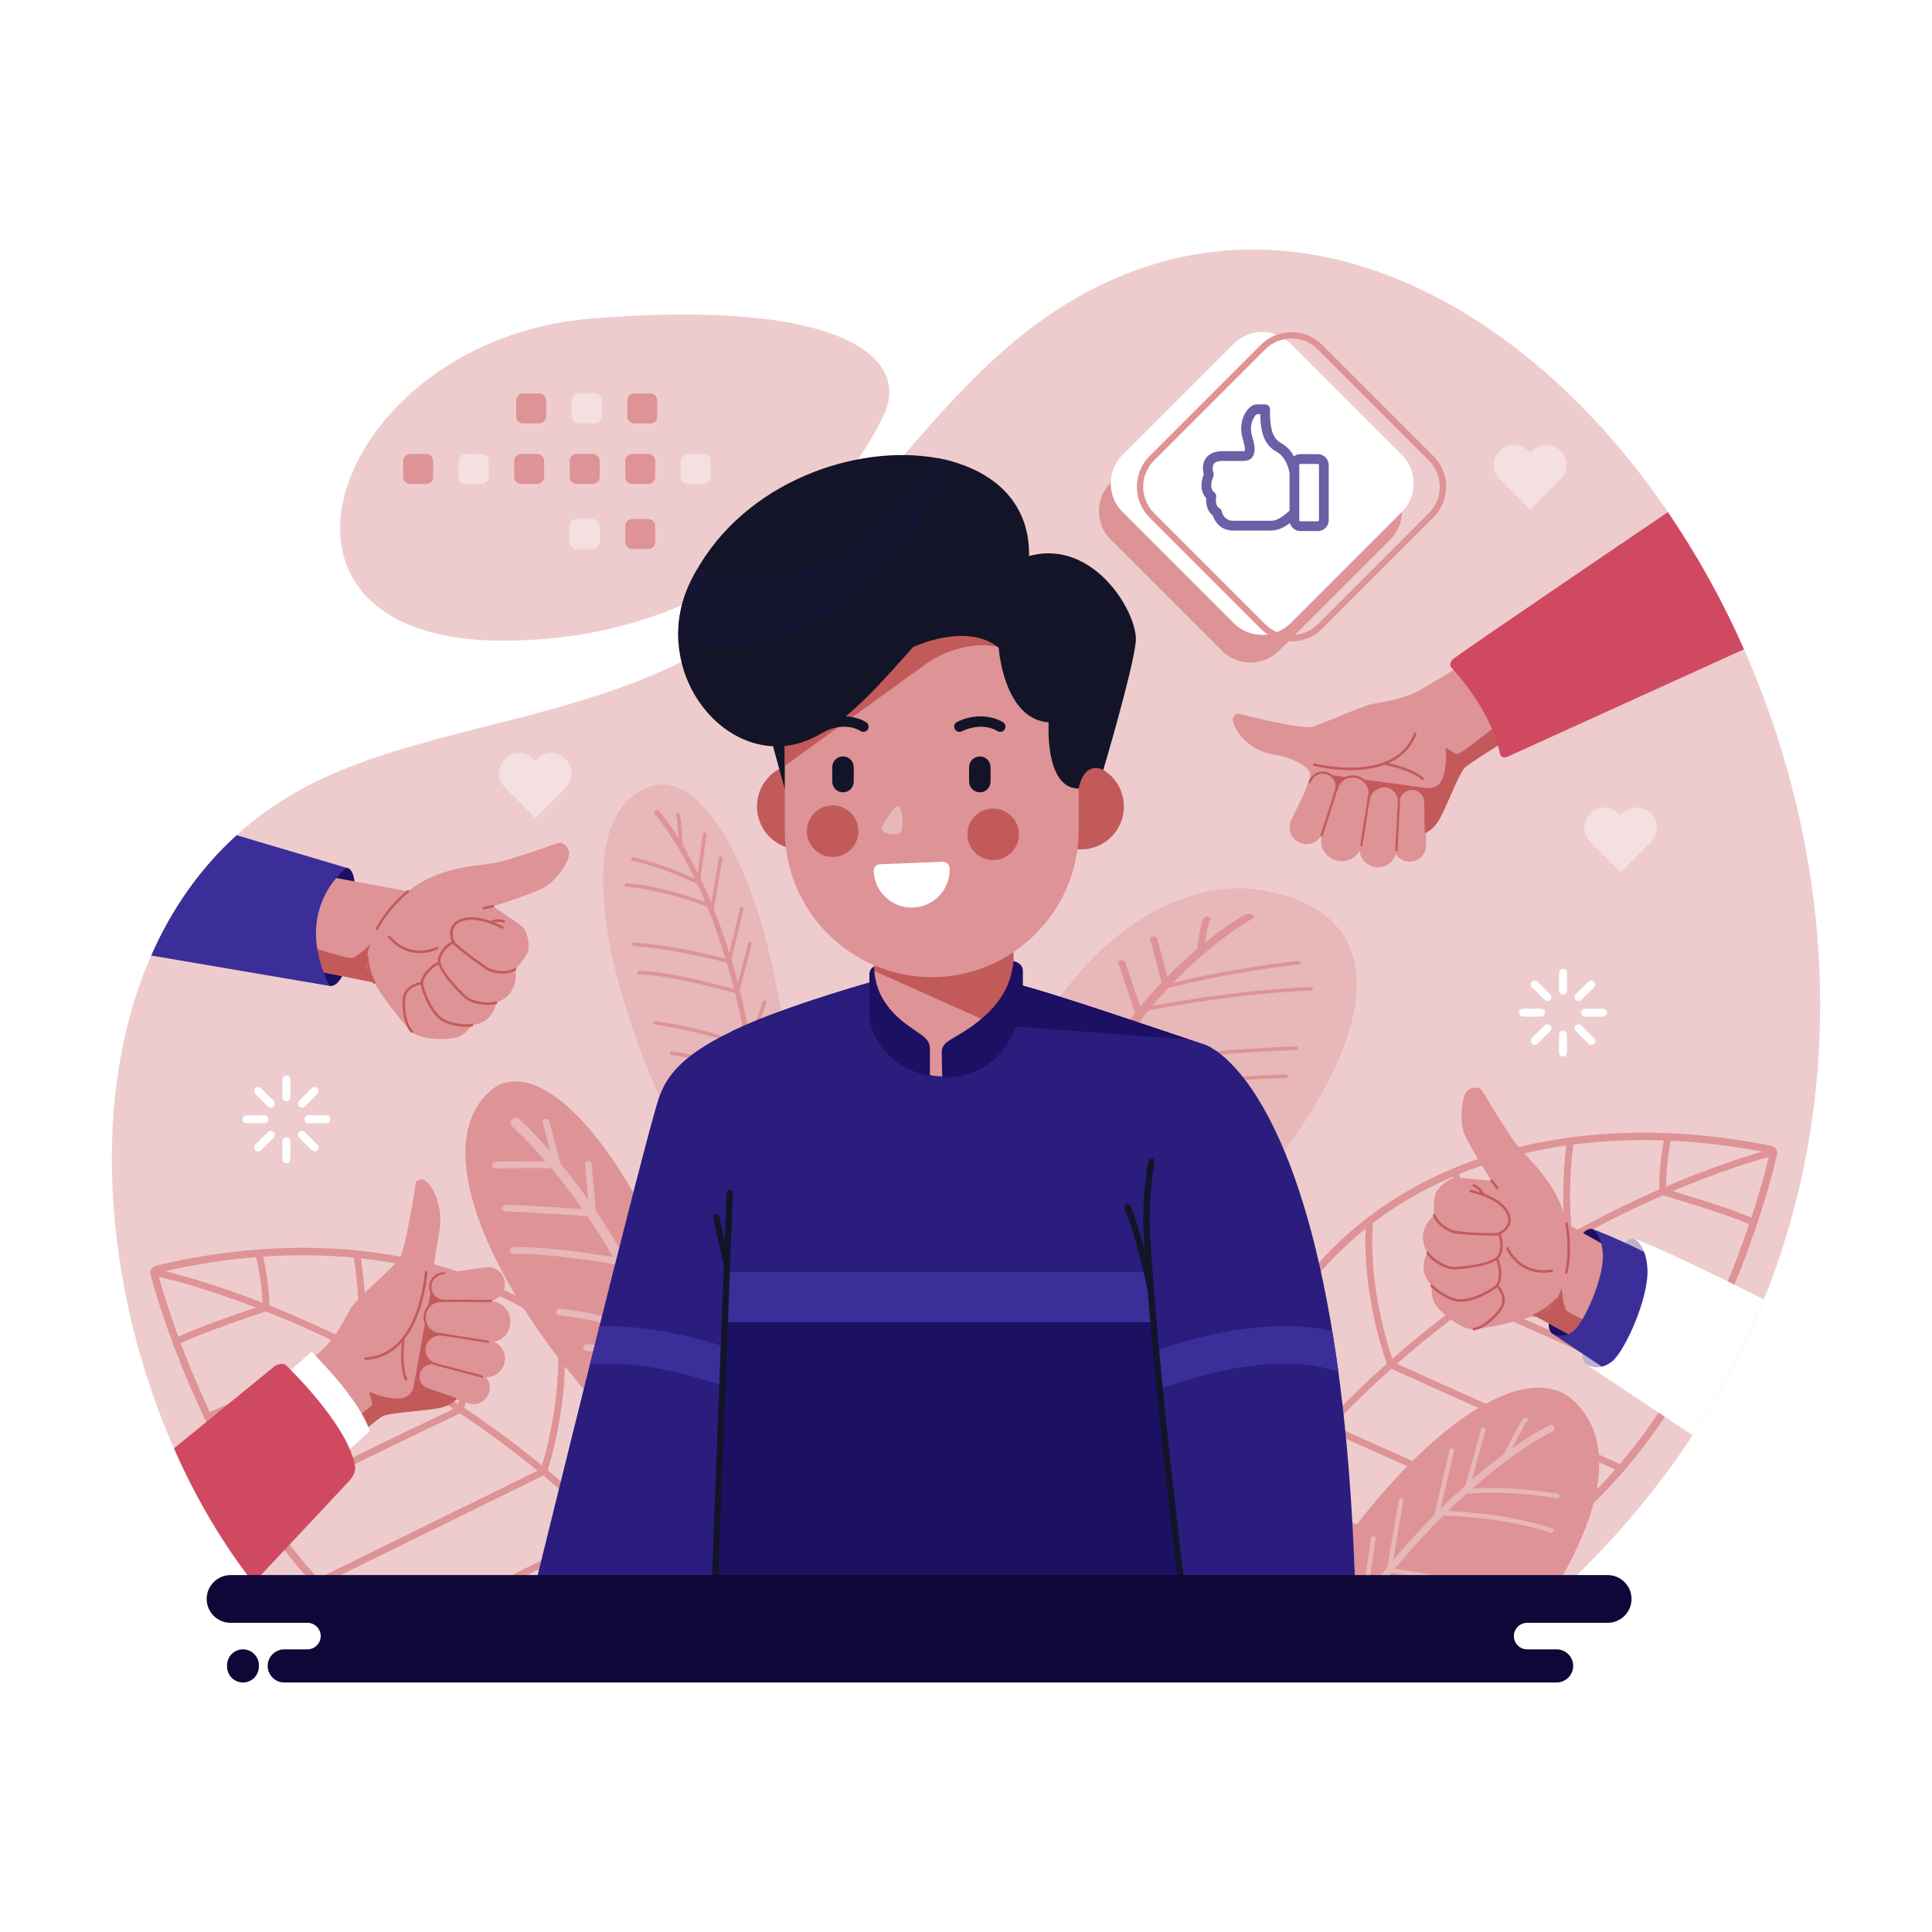 <?xml version="1.0" encoding="utf-8"?>
<!-- Generator: Adobe Illustrator 27.5.0, SVG Export Plug-In . SVG Version: 6.00 Build 0)  -->
<svg version="1.1" xmlns="http://www.w3.org/2000/svg" xmlns:xlink="http://www.w3.org/1999/xlink" x="0px" y="0px"
	 viewBox="0 0 500 500" style="enable-background:new 0 0 500 500;" xml:space="preserve">
<rect x="0" y="0" width="500" height="500" fill="#808080" stroke="none"/>
<g id="BACKGROUND">
	<rect y="0.001" style="fill-rule:evenodd;clip-rule:evenodd;fill:#FFFFFF;" width="500" height="500"/>
</g>
<g id="OBJECTS">
	<g>
		<path style="fill-rule:evenodd;clip-rule:evenodd;fill:#EECCCD;" d="M228.011,108.768c0,0-25.632,56.825-97.63,57.045
			c-71.998,0.222-43.966-77.974,22.59-83.369C219.527,77.048,236.886,93.384,228.011,108.768z"/>
		<path style="fill-rule:evenodd;clip-rule:evenodd;fill:#EECCCD;" d="M64.496,408.215c-45.08-58.729-56.184-172.653,19.853-207.159
			c28.562-12.961,65.059-15.206,95.629-31.616c34.459-18.499,55.885-62.296,89.173-86.257
			C395.265-7.601,565.065,255.214,407.544,408.215l-50.24,9.379H104.531L64.496,408.215z"/>
		<path style="fill-rule:evenodd;clip-rule:evenodd;fill:#1B1061;" d="M89.732,224.598c0,0,2.384-0.108,2.059,6.393
			c-0.325,6.502-2.493,20.046-2.493,20.046s-1.587,4.53-4.009,4.118l-6.555-6.339l-1.355-22.917L89.732,224.598z"/>
		<g>
			<path style="fill-rule:evenodd;clip-rule:evenodd;fill:#E7B7B9;" d="M291.195,367.516c0.118-10.049,4.392-28.154,26.763-52.343
				c35.387-38.262,48.347-77.416,9.318-84.682c-38.302-7.13-89.594,49.294-71.681,140.578
				C270.094,370.228,281.797,369.005,291.195,367.516z"/>
			<path style="fill-rule:evenodd;clip-rule:evenodd;fill:#DE9396;" d="M271.237,365.412c1.597-0.604,5.983-2.097,12.888-3.208
				c0.482-0.077,0.749-0.336,0.595-0.577c-0.154-0.242-0.672-0.374-1.155-0.297c-6.047,0.974-10.279,2.247-12.473,3.006
				c-0.202-1.536-0.383-3.057-0.54-4.562c2.598-0.928,10.995-3.91,14.31-4.91c0.434-0.131,0.574-0.414,0.313-0.631
				s-0.827-0.288-1.262-0.156c-3.044,0.918-10.181,3.437-13.48,4.609c-0.278-2.813-0.479-5.565-0.614-8.27
				c2.585-0.847,10.664-3.428,20.226-5.82c0.453-0.113,0.639-0.39,0.411-0.616c-0.227-0.228-0.779-0.319-1.234-0.206
				c-8.668,2.169-16.14,4.496-19.463,5.565c-0.118-2.721-0.161-5.384-0.144-7.994c3.545-1.163,15.146-4.88,28.878-8.316
				c0.454-0.114,0.64-0.392,0.412-0.617c-0.227-0.227-0.778-0.319-1.233-0.206c-12.709,3.181-23.586,6.594-28.04,8.035
				c0.049-3.421,0.213-6.745,0.48-9.975c3.556-1.325,18.464-6.688,32.349-8.739c0.487-0.072,0.767-0.327,0.624-0.57
				c-0.144-0.244-0.653-0.384-1.141-0.314c-12.936,1.913-26.69,6.619-31.742,8.45c0.358-3.957,0.876-7.766,1.524-11.439
				c5.183-1.559,26.308-7.637,40.241-7.51c0.507,0.003,0.925-0.199,0.932-0.453c0.007-0.253-0.396-0.464-0.905-0.467
				c-13.517-0.121-33.294,5.313-40.055,7.296c0.72-3.88,1.589-7.604,2.586-11.169c4.205-0.828,21.975-4.166,41.211-5.448
				c0.502-0.033,0.857-0.265,0.79-0.515c-0.065-0.252-0.527-0.428-1.028-0.395c-18.224,1.213-35.126,4.248-40.685,5.316
				c0.607-2.103,1.259-4.15,1.948-6.143c3.976-0.831,21.14-4.191,47.273-6.127c0.503-0.037,0.85-0.271,0.777-0.522
				c-0.074-0.251-0.541-0.424-1.043-0.388c-24.385,1.806-41.079,4.855-46.622,5.966c1.678-4.705,3.567-9.108,5.605-13.206
				c5.405-0.775,32.895-4.598,49.73-4.862c0.506-0.008,0.903-0.22,0.888-0.472c-0.017-0.254-0.44-0.452-0.946-0.444
				c-16.17,0.255-41.872,3.724-49.146,4.749c1.211-2.376,2.468-4.652,3.761-6.825c4.653-0.646,26.119-3.496,48.149-4.296
				c0.504-0.018,0.886-0.236,0.849-0.49c-0.035-0.252-0.476-0.442-0.98-0.425c-20.76,0.754-41.003,3.311-47.389,4.173
				c3.077-5.051,6.329-9.549,9.578-13.512c4.334-0.833,24.083-4.465,41.752-5.104c0.505-0.017,0.887-0.237,0.851-0.491
				c-0.036-0.252-0.477-0.442-0.98-0.424c-16.246,0.588-34.169,3.658-40.654,4.856c1.365-1.624,2.725-3.151,4.069-4.589
				c3.227-0.874,15.429-3.971,33.717-6.127c0.494-0.057,0.801-0.305,0.687-0.552c-0.116-0.247-0.61-0.4-1.105-0.342
				c-15.612,1.841-26.884,4.372-31.999,5.651c11.037-11.445,20.52-16.628,20.597-16.671c0.506-0.284,0.454-0.721-0.115-0.973
				c-0.569-0.253-1.44-0.228-1.946,0.057c-0.05,0.03-4.221,2.309-10.251,7.156c0.336-2.296,0.883-5.494,1.402-6.069
				c0.207-0.229,0.002-0.502-0.459-0.606c-0.463-0.104-1.007-0.001-1.214,0.23c-0.8,0.887-1.563,6.295-1.804,8.16
				c-2.382,2.014-4.982,4.38-7.693,7.129l-2.651-10.003c-0.064-0.252-0.526-0.428-1.029-0.395c-0.501,0.033-0.854,0.263-0.79,0.513
				l3.018,11.386c-1.821,1.914-3.68,3.996-5.541,6.246l-3.946-11.586c-0.084-0.249-0.557-0.417-1.057-0.376
				c-0.498,0.042-0.837,0.279-0.753,0.528l4.443,13.049c-2.727,3.415-5.446,7.193-8.05,11.363l-5.462-11.538
				c-0.114-0.247-0.609-0.4-1.104-0.343c-0.492,0.058-0.801,0.305-0.686,0.552l6.19,13.076c-1.157,1.926-2.288,3.925-3.383,6.01
				l-5.294-10.27c-0.125-0.247-0.625-0.395-1.117-0.333c-0.492,0.063-0.79,0.313-0.664,0.559l6.126,11.888
				c-1.963,3.906-3.796,8.084-5.441,12.538l-6.494-9.577c-0.163-0.241-0.685-0.371-1.165-0.29c-0.48,0.082-0.738,0.343-0.577,0.583
				l7.56,11.147c-0.625,1.783-1.216,3.615-1.776,5.486l-5.871-7.004c-0.194-0.234-0.733-0.344-1.2-0.247
				c-0.468,0.098-0.688,0.367-0.492,0.602l7.048,8.408c-0.997,3.511-1.868,7.175-2.6,10.989l-6.999-7.651
				c-0.212-0.23-0.757-0.332-1.218-0.226c-0.462,0.105-0.663,0.378-0.451,0.608l8.322,9.097c-0.598,3.371-1.074,6.866-1.429,10.475
				l-6.773-6.61c-0.23-0.225-0.784-0.315-1.236-0.201c-0.452,0.117-0.632,0.393-0.401,0.619l8.242,8.044
				c-0.27,3.176-0.44,6.443-0.502,9.804l-7.41-5.524c-0.281-0.21-0.852-0.268-1.274-0.128c-0.421,0.143-0.536,0.428-0.254,0.639
				l8.912,6.642c-0.021,2.446,0.02,4.944,0.121,7.489l-7.562-4.285c-0.334-0.19-0.915-0.209-1.295-0.042
				c-0.38,0.169-0.417,0.458-0.081,0.648l9.004,5.103c0.114,2.355,0.279,4.751,0.501,7.189l-5.228-2.654
				c-0.356-0.181-0.938-0.182-1.299-0.004c-0.362,0.178-0.367,0.47-0.011,0.65l6.668,3.383c0.183,1.832,0.401,3.689,0.647,5.565
				l-5.897-1.63c-0.443-0.124-1.001-0.042-1.246,0.179c-0.244,0.222-0.084,0.501,0.359,0.624l6.93,1.915
				c0.21,1.536,0.44,3.087,0.692,4.653c0.925-0.079,1.835-0.159,2.731-0.241C271.659,368.367,271.439,366.882,271.237,365.412z"/>
		</g>
		<path style="fill-rule:evenodd;clip-rule:evenodd;fill:#DE9396;" d="M313.105,405.949c0.193-4.791,0.559-9.422,1.085-13.896
			c0.535-4.545,1.235-8.904,2.093-13.085c3.205-15.636,8.592-28.823,15.637-39.814c7.622-11.892,17.18-21.205,28.014-28.252
			c10.039-6.53,21.162-11.103,32.846-13.975c12.532-3.079,25.714-4.199,38.893-3.668c4.446,0.179,8.911,0.548,13.363,1.096
			c4.508,0.554,8.986,1.29,13.408,2.197v-0.004c0.501,0.102,0.916,0.398,1.179,0.796c0.262,0.396,0.373,0.891,0.27,1.392
			l-0.031,0.125c-0.38,1.721-8.644,38.577-30.661,70.224c-22.271,32.012-58.55,58.713-114.865,38.727
			c-0.402-0.144-0.725-0.411-0.939-0.746C313.188,406.741,313.081,406.35,313.105,405.949L313.105,405.949L313.105,405.949z
			 M457.755,299.434c-2.261,0.599-11.564,3.202-24.849,8.826c4.769,1.421,15.569,4.724,20.342,6.871
			C455.791,307.394,457.225,301.68,457.755,299.434L457.755,299.434z M452.685,316.825l-0.02-0.01
			c-5.511-2.517-20.135-6.818-22.315-7.455c-6.616,2.888-14.109,6.488-22.137,10.914l37.557,14.589
			C448.608,328.287,450.896,322.133,452.685,316.825L452.685,316.825z M445.062,336.491l-38.865-15.097
			c-7.475,4.205-15.384,9.12-23.457,14.834c7.668,3.323,44.326,19.291,50.391,23.276
			C437.854,351.735,441.804,343.873,445.062,336.491L445.062,336.491z M432.204,361.012c-6.099-4.053-46.573-21.603-51.151-23.584
			c-6.461,4.648-13.016,9.807-19.531,15.523l57.502,25.839c0.072,0.032,0.138,0.073,0.196,0.121c3-3.523,5.797-7.186,8.398-10.925
			C429.221,365.684,430.747,363.355,432.204,361.012L432.204,361.012z M418.026,380.292l-57.966-26.047
			c-5.076,4.523-10.12,9.388-15.071,14.613c9.347,4.393,57.383,25.555,57.527,25.619c0.134,0.059,0.246,0.146,0.332,0.252
			C408.395,390.412,413.441,385.522,418.026,380.292L418.026,380.292z M401.326,395.89c-5.09-2.244-50.046-22.064-57.614-25.675
			c-4.251,4.558-8.428,9.384-12.489,14.495c11.104,7.148,49.487,21.917,49.603,21.96c0.229,0.088,0.4,0.262,0.493,0.469
			C388.597,404.27,395.253,400.426,401.326,395.89L401.326,395.89z M379.19,407.945c-6.149-2.39-38.959-15.265-49.071-21.836
			c-2.598,3.318-5.145,6.756-7.634,10.313c4.311,2.295,23.662,12.363,36.581,15.187c0.367,0.08,0.633,0.376,0.689,0.727
			C366.668,411.648,373.139,410.134,379.19,407.945L379.19,407.945z M355.808,412.629c-13.147-3.612-30.659-12.777-34.339-14.742
			c-1.886,2.739-3.736,5.55-5.545,8.433C330.572,411.4,343.83,413.25,355.808,412.629L355.808,412.629z M315.109,404.28
			c1.675-2.637,3.384-5.213,5.122-7.729c-1.235-5.213-1.587-14.039-1.688-18.977c-0.129,0.589-0.255,1.181-0.377,1.776
			c-0.846,4.127-1.538,8.435-2.066,12.921C315.647,396.122,315.314,400.122,315.109,404.28L315.109,404.28z M319.602,373.09
			c0.391,0.095,0.679,0.446,0.678,0.865c0,0.041-0.046,12.936,1.347,20.595c2.403-3.402,4.86-6.694,7.36-9.877
			c-0.434-2.507-2.719-16.524-2.273-31.95C323.866,358.934,321.475,365.712,319.602,373.09L319.602,373.09z M328.056,349.905
			c0.311,0.148,0.52,0.472,0.505,0.838c-0.629,13.996,1.154,27.203,1.916,32.054c3.933-4.901,7.968-9.543,12.071-13.934
			c-0.689-3.188-4.634-22.163-3.927-35.852c-1.778,2.277-3.475,4.668-5.082,7.177C331.576,343.25,329.745,346.488,328.056,349.905
			L328.056,349.905z M340.142,331.115c0.222,0.177,0.355,0.456,0.332,0.761c-0.929,12.353,2.435,29.984,3.559,35.414
			c4.881-5.131,9.852-9.915,14.852-14.37c-6.017-17.7-5.652-31.521-5.443-34.947C348.659,321.813,344.203,326.183,340.142,331.115
			L340.142,331.115z M355.084,316.682c0.136,0.173,0.21,0.396,0.188,0.634c-0.004,0.042-1.496,14.607,5.055,34.329
			c6.534-5.732,13.11-10.911,19.591-15.576c-2.646-8.413-3.811-28.748-3.961-31.527c-5.206,2.229-10.217,4.879-14.978,7.974
			C358.968,313.825,357.002,315.211,355.084,316.682L355.084,316.682z M377.645,303.836c0.037,0.093,0.06,0.193,0.065,0.3
			c0.004,0.065,1.085,21.71,3.732,30.843c8.175-5.797,16.184-10.784,23.756-15.048c-1.406-10.56-0.078-21.683,0.154-23.474
			c-4.094,0.588-8.139,1.364-12.118,2.342C387.898,300.111,382.685,301.782,377.645,303.836L377.645,303.836z M407.145,296.213
			c0.011,0.076,0.011,0.155,0,0.236c-0.005,0.034-1.619,11.499-0.276,22.549c8.174-4.529,15.806-8.209,22.549-11.16
			c-0.133-5.789,0.988-11.679,1.192-12.69C422.733,294.88,414.865,295.213,407.145,296.213L407.145,296.213z M432.395,295.219
			c-0.002,0.045-0.008,0.092-0.018,0.138c-0.002,0.018-1.226,5.82-1.197,11.717c12.237-5.248,21.292-8.007,24.925-9.027
			c-3.736-0.721-7.508-1.317-11.302-1.783C440.701,295.759,436.56,295.408,432.395,295.219z"/>
		<g>
			<path style="fill-rule:evenodd;clip-rule:evenodd;fill:#DE9396;" d="M402.226,411.498c12.432-20.411,16.12-38.541,5.136-48.906
				c-12.199-11.512-40.276,5.927-68.286,48.906H402.226z"/>
			<path style="fill-rule:evenodd;clip-rule:evenodd;fill:#E7B7B9;" d="M356.522,411.498c1.194-1.525,2.379-2.999,3.55-4.421
				c2.448,0.317,11.799,1.633,22.297,4.421h4.427c-11.267-3.343-22.072-4.997-25.819-5.509c4.414-5.286,8.651-9.862,12.612-13.797
				c3.028,0.1,16.729,0.752,27.665,4.471c0.313,0.107,0.653-0.061,0.76-0.374c0.105-0.311-0.061-0.652-0.374-0.759
				c-10.053-3.419-22.375-4.282-26.878-4.49c1.645-1.604,3.236-3.091,4.773-4.478c2.382-0.23,11.281-0.851,23.357,1.201
				c0.327,0.057,0.637-0.163,0.693-0.488c0.056-0.326-0.164-0.637-0.489-0.692c-10.31-1.753-18.364-1.575-22.085-1.336
				c12.439-10.944,20.766-14.764,20.834-14.794c0.447-0.214,0.637-0.75,0.426-1.198c-0.215-0.448-0.75-0.638-1.198-0.424
				c-0.045,0.021-3.708,1.7-9.79,5.99c1.367-2.672,3.318-6.373,3.923-6.933c0.242-0.223,0.256-0.602,0.032-0.844
				c-0.225-0.243-0.602-0.257-0.845-0.032c-0.931,0.861-4.135,7.162-5.227,9.341c-2.452,1.813-5.216,3.995-8.24,6.609l3.488-12.688
				c0.088-0.318-0.098-0.648-0.416-0.736c-0.318-0.088-0.648,0.1-0.736,0.418l-3.969,14.439c-2.066,1.836-4.24,3.866-6.5,6.096
				l3.514-14.917c0.077-0.32-0.122-0.643-0.443-0.72c-0.321-0.077-0.643,0.122-0.721,0.442l-3.957,16.803
				c-3.372,3.406-6.923,7.253-10.603,11.602l2.579-15.243c0.056-0.326-0.164-0.637-0.49-0.693c-0.324-0.056-0.636,0.163-0.691,0.489
				l-2.923,17.275c-1.574,1.902-3.168,3.887-4.781,5.97H356.522L356.522,411.498z M354.032,411.498h-1.211l2.004-13.469
				c0.051-0.327,0.357-0.552,0.685-0.503c0.326,0.05,0.551,0.356,0.501,0.684L354.032,411.498z"/>
		</g>
		<g>
			<path style="fill-rule:evenodd;clip-rule:evenodd;fill:#E7B7B9;" d="M186.016,340.646c-0.059-10.049-2.196-28.154-13.381-52.342
				c-17.693-38.262-24.174-77.416-4.66-84.683c19.151-7.13,44.796,49.294,35.841,140.581
				C196.567,343.359,190.715,342.135,186.016,340.646z"/>
			<path style="fill-rule:evenodd;clip-rule:evenodd;fill:#DE9396;" d="M195.995,338.543c-0.798-0.605-2.992-2.097-6.444-3.208
				c-0.241-0.077-0.374-0.336-0.297-0.577c0.078-0.241,0.336-0.374,0.578-0.297c3.023,0.973,5.14,2.246,6.236,3.006
				c0.102-1.537,0.191-3.057,0.271-4.563c-1.3-0.927-5.497-3.909-7.155-4.909c-0.217-0.131-0.287-0.413-0.157-0.631
				c0.131-0.219,0.414-0.288,0.631-0.157c1.522,0.919,5.09,3.436,6.74,4.609c0.139-2.813,0.24-5.565,0.308-8.268
				c-1.293-0.847-5.333-3.428-10.113-5.821c-0.227-0.112-0.319-0.39-0.205-0.616c0.113-0.228,0.389-0.319,0.617-0.205
				c4.334,2.169,8.069,4.495,9.731,5.566c0.059-2.722,0.081-5.385,0.072-7.996c-1.773-1.162-7.573-4.88-14.439-8.315
				c-0.227-0.115-0.32-0.39-0.206-0.617c0.113-0.227,0.389-0.319,0.617-0.207c6.355,3.183,11.793,6.594,14.021,8.037
				c-0.024-3.423-0.107-6.745-0.24-9.978c-1.777-1.326-9.232-6.686-16.174-8.739c-0.244-0.071-0.383-0.327-0.313-0.569
				c0.071-0.245,0.327-0.385,0.57-0.313c6.469,1.912,13.346,6.618,15.871,8.45c-0.179-3.958-0.437-7.768-0.762-11.44
				c-2.591-1.56-13.154-7.638-20.12-7.511c-0.254,0.003-0.462-0.199-0.466-0.453c-0.003-0.253,0.199-0.461,0.453-0.466
				c6.759-0.122,16.648,5.312,20.027,7.297c-0.36-3.882-0.794-7.605-1.293-11.171c-2.102-0.827-10.988-4.166-20.606-5.447
				c-0.251-0.033-0.428-0.263-0.395-0.516c0.033-0.251,0.264-0.427,0.515-0.393c9.111,1.212,17.563,4.249,20.342,5.315
				c-0.304-2.102-0.629-4.15-0.974-6.143c-1.988-0.831-10.57-4.19-23.638-6.127c-0.251-0.037-0.424-0.271-0.387-0.521
				c0.036-0.251,0.27-0.426,0.521-0.388c12.192,1.806,20.54,4.854,23.311,5.967c-0.84-4.705-1.783-9.109-2.803-13.207
				c-2.703-0.774-16.446-4.598-24.865-4.862c-0.253-0.008-0.452-0.22-0.443-0.474c0.008-0.252,0.22-0.451,0.474-0.443
				c8.084,0.254,20.936,3.726,24.572,4.749c-0.605-2.375-1.234-4.651-1.88-6.824c-2.327-0.647-13.06-3.497-24.074-4.297
				c-0.252-0.018-0.443-0.236-0.425-0.49c0.018-0.252,0.237-0.443,0.49-0.424c10.381,0.752,20.502,3.309,23.695,4.172
				c-1.539-5.051-3.165-9.55-4.789-13.512c-2.167-0.832-12.041-4.463-20.876-5.103c-0.253-0.018-0.442-0.239-0.425-0.491
				c0.018-0.251,0.237-0.442,0.491-0.424c8.122,0.588,17.084,3.658,20.326,4.856c-0.682-1.624-1.362-3.151-2.034-4.589
				c-1.613-0.873-7.714-3.97-16.857-6.127c-0.247-0.057-0.401-0.304-0.343-0.552c0.057-0.246,0.304-0.4,0.551-0.341
				c7.807,1.84,13.443,4.37,15.999,5.65c-5.519-11.445-10.26-16.628-10.298-16.672c-0.252-0.283-0.227-0.72,0.057-0.973
				c0.285-0.252,0.72-0.227,0.973,0.058c0.025,0.029,2.112,2.309,5.127,7.156c-0.168-2.296-0.442-5.494-0.701-6.069
				c-0.104-0.229-0.001-0.501,0.229-0.606c0.231-0.104,0.503-0.001,0.607,0.23c0.4,0.886,0.78,6.294,0.902,8.159
				c1.191,2.013,2.491,4.38,3.846,7.13l1.326-10.005c0.033-0.253,0.264-0.428,0.515-0.396c0.251,0.033,0.429,0.263,0.395,0.514
				l-1.508,11.385c0.91,1.913,1.84,3.995,2.771,6.246l1.973-11.587c0.042-0.249,0.279-0.417,0.528-0.376
				c0.25,0.042,0.419,0.279,0.377,0.528l-2.222,13.049c1.364,3.415,2.723,7.192,4.025,11.363l2.731-11.538
				c0.058-0.247,0.305-0.4,0.552-0.343c0.247,0.058,0.401,0.306,0.343,0.552l-3.095,13.076c0.579,1.926,1.145,3.927,1.691,6.011
				l2.647-10.271c0.062-0.247,0.313-0.395,0.559-0.333c0.246,0.062,0.395,0.313,0.332,0.559l-3.064,11.887
				c0.982,3.906,1.898,8.085,2.721,12.538l3.248-9.577c0.081-0.24,0.341-0.37,0.582-0.289c0.241,0.081,0.37,0.343,0.289,0.583
				l-3.78,11.147c0.313,1.782,0.608,3.616,0.888,5.486l2.936-7.005c0.098-0.234,0.367-0.343,0.6-0.246
				c0.233,0.098,0.344,0.367,0.246,0.601l-3.523,8.409c0.498,3.51,0.934,7.175,1.299,10.989l3.501-7.651
				c0.106-0.232,0.378-0.333,0.609-0.226c0.23,0.104,0.331,0.378,0.226,0.607l-4.162,9.098c0.298,3.37,0.537,6.865,0.714,10.474
				l3.387-6.61c0.116-0.226,0.393-0.315,0.618-0.2c0.226,0.116,0.315,0.394,0.201,0.619l-4.121,8.043
				c0.135,3.176,0.22,6.445,0.251,9.805l3.705-5.524c0.141-0.211,0.426-0.268,0.637-0.128c0.21,0.141,0.268,0.427,0.128,0.638
				l-4.456,6.644c0.009,2.445-0.011,4.943-0.061,7.487l3.78-4.285c0.168-0.19,0.458-0.208,0.648-0.04
				c0.189,0.167,0.208,0.457,0.041,0.648l-4.502,5.102c-0.058,2.355-0.14,4.751-0.251,7.189l2.614-2.653
				c0.179-0.18,0.47-0.182,0.651-0.005c0.181,0.179,0.183,0.47,0.004,0.651l-3.333,3.385c-0.091,1.829-0.201,3.686-0.324,5.562
				l2.949-1.629c0.222-0.123,0.501-0.042,0.623,0.179c0.122,0.221,0.041,0.502-0.18,0.623l-3.465,1.916
				c-0.104,1.536-0.22,3.087-0.346,4.652c-0.462-0.077-0.918-0.158-1.366-0.241C195.784,341.497,195.895,340.012,195.995,338.543z"
				/>
		</g>
		<path style="fill-rule:evenodd;clip-rule:evenodd;fill:#DE9396;" d="M185.864,407.899c-0.209-0.949-0.426-1.89-0.65-2.819
			c-3.738-15.517-9.571-28.514-16.987-39.258c-8.023-11.624-17.895-20.606-28.963-27.279c-10.255-6.183-21.529-10.374-33.303-12.845
			c-12.63-2.649-25.842-3.317-38.996-2.339c-4.438,0.332-8.887,0.853-13.319,1.553c-4.485,0.706-8.935,1.598-13.325,2.653l0-0.003
			c-0.498,0.118-0.901,0.431-1.15,0.836c-0.249,0.404-0.343,0.902-0.225,1.398l0.037,0.125c0.438,1.706,9.956,38.259,33.041,69.137
			c2.253,3.014,4.637,5.974,7.152,8.841h2.58c-2.902-3.222-5.631-6.571-8.189-9.993c-1.68-2.245-3.285-4.523-4.82-6.814
			c5.956-4.258,45.807-23.18,50.315-25.316c6.616,4.424,13.343,9.357,20.049,14.847l-55.548,27.277H87.6l53.019-26.034
			c5.227,4.347,10.436,9.036,15.561,14.09c-3.731,1.912-13.74,6.803-24.325,11.944h4.055c9.832-4.781,18.63-9.091,21.593-10.63
			c3.377,3.382,6.716,6.922,9.998,10.63h2.366c-3.684-4.216-7.442-8.221-11.247-12.022c0.58-3.21,3.874-22.31,2.7-35.965
			c1.854,2.215,3.631,4.547,5.324,6.999c2.066,2.994,4.006,6.166,5.812,9.523c-0.306,0.159-0.503,0.489-0.476,0.855
			c1.008,12.728-0.008,24.868-0.646,30.609h1.784c0.613-5.575,1.531-16.739,0.776-28.693c3.057,6.109,5.68,12.804,7.803,20.111
			c-0.387,0.108-0.663,0.471-0.648,0.889c0.001,0.02,0.127,3.384,0.102,7.693h1.773c0.01-1.535,0-2.949-0.016-4.137
			c0.148,0.583,0.295,1.17,0.437,1.762c0.189,0.786,0.372,1.577,0.551,2.375H185.864L185.864,407.899z M41.108,330.422
			c2.28,0.522,11.667,2.806,25.135,7.973c-4.715,1.582-15.398,5.253-20.094,7.562C43.342,338.31,41.715,332.65,41.108,330.422
			L41.108,330.422z M46.771,347.63l0.02-0.011c5.421-2.704,19.89-7.502,22.046-8.213c6.712,2.66,14.323,6.004,22.498,10.151
			l-37.038,15.863C51.235,358.946,48.741,352.875,46.771,347.63L46.771,347.63z M55.061,367.023l38.325-16.413
			c7.615,3.946,15.687,8.59,23.952,14.022c-7.551,3.584-43.643,20.793-49.569,24.983C62.784,382.012,58.568,374.29,55.061,367.023
			L55.061,367.023z M159.735,358.068c-0.215,0.184-0.34,0.468-0.307,0.771c1.351,12.314-1.409,30.051-2.346,35.516
			c-5.053-4.963-10.185-9.574-15.334-13.854c5.408-17.896,4.573-31.696,4.247-35.114
			C150.905,349.063,155.508,353.277,159.735,358.068L159.735,358.068z M144.309,344.154c-0.131,0.179-0.196,0.404-0.166,0.64
			c0.006,0.043,1.994,14.547-3.88,34.482c-6.726-5.507-13.474-10.457-20.111-14.898c2.357-8.498,2.827-28.861,2.882-31.643
			c5.278,2.049,10.378,4.523,15.24,7.455C140.33,341.43,142.342,342.75,144.309,344.154L144.309,344.154z M121.324,332.087
			c-0.035,0.093-0.056,0.195-0.057,0.302c-0.001,0.064-0.343,21.733-2.677,30.951c-8.368-5.515-16.542-10.225-24.255-14.229
			c1.044-10.6-0.662-21.671-0.955-23.454c4.109,0.447,8.18,1.086,12.19,1.927C110.948,328.712,116.216,330.205,121.324,332.087
			L121.324,332.087z M91.579,325.475c-0.007,0.077-0.005,0.156,0.009,0.235c0.006,0.034,2.009,11.439,1.046,22.526
			c-8.324-4.246-16.078-7.663-22.918-10.383c-0.065-5.79-1.387-11.638-1.623-12.643C75.954,324.676,83.83,324.739,91.579,325.475
			L91.579,325.475z M66.31,325.342c0.004,0.047,0.011,0.092,0.022,0.138c0.004,0.019,1.425,5.776,1.597,11.67
			c-12.409-4.827-21.554-7.275-25.217-8.171c3.708-0.847,7.458-1.572,11.233-2.168C58.026,326.167,62.154,325.674,66.31,325.342z"/>
		<g>
			<path style="fill-rule:evenodd;clip-rule:evenodd;fill:#DE9396;" d="M175.984,402.569c-2.849-9.635-9.374-24.921-24.265-42.263
				c-25.271-29.433-40.67-63.864-24.881-77.941c15.21-13.561,51.016,28.18,65.796,114.103l-16.586,6.079L175.984,402.569z"/>
			<path style="fill-rule:evenodd;clip-rule:evenodd;fill:#E7B7B9;" d="M132.568,291.553c-0.543-0.483-0.592-1.316-0.109-1.859
				c0.483-0.544,1.315-0.594,1.859-0.111c0.038,0.034,3.261,2.843,8.106,8.404l-1.922-7.309c-0.123-0.469,0.157-0.947,0.624-1.071
				c0.468-0.123,0.948,0.156,1.07,0.626l2.858,10.865c2.193,2.663,4.61,5.783,7.15,9.371l-0.806-9.064
				c-0.044-0.483,0.313-0.91,0.796-0.954c0.483-0.043,0.91,0.314,0.954,0.797l1.081,12.148c2.575,3.798,5.239,8.045,7.893,12.749
				l-0.407-7.893c-0.026-0.484,0.346-0.897,0.83-0.924c0.484-0.025,0.897,0.346,0.922,0.83l0.594,11.522
				c2.686,5.016,5.334,10.494,7.83,16.446l0.443-7.567c0.027-0.482,0.441-0.853,0.924-0.825c0.482,0.028,0.852,0.44,0.825,0.923
				l-0.659,11.248c2.244,5.685,4.341,11.769,6.204,18.251l1.245-4.317c0.135-0.466,0.622-0.734,1.087-0.601
				c0.465,0.135,0.735,0.622,0.6,1.087l-2.035,7.055c1.346,4.99,2.553,10.206,3.578,15.651l1.413-4.265
				c0.153-0.46,0.65-0.71,1.11-0.558c0.46,0.153,0.709,0.65,0.557,1.111l-2.432,7.334c0.459,2.696,0.873,5.446,1.239,8.25
				l-2.537,0.93c-0.358-2.81-0.767-5.567-1.22-8.268c-1.723-1.324-5.927-4.422-8.33-5c-0.471-0.112-0.763-0.586-0.651-1.057
				c0.112-0.472,0.586-0.765,1.057-0.651c2.122,0.511,5.323,2.631,7.481,4.195c-0.381-2.111-0.787-4.191-1.221-6.234
				c-1.838-1.138-6.451-3.817-10.376-4.63c-0.474-0.1-0.779-0.565-0.68-1.039c0.099-0.475,0.564-0.779,1.039-0.681
				c3.366,0.696,7.157,2.65,9.512,4.006c-0.935-4.176-1.977-8.2-3.102-12.082c-2.994-1.02-12.546-4.158-17.244-4.308
				c-0.484-0.014-0.865-0.419-0.85-0.902c0.015-0.485,0.419-0.866,0.903-0.852c4.41,0.14,12.7,2.722,16.583,4.009
				c-1.241-4.12-2.575-8.071-3.982-11.853c-2.936-1.081-12.626-4.445-20.61-4.848c-0.484-0.025-0.857-0.438-0.832-0.921
				c0.024-0.484,0.438-0.857,0.921-0.832c7.19,0.362,15.687,3.044,19.71,4.45c-0.713-1.854-1.443-3.663-2.187-5.43
				c-2.916-1.277-12.969-5.355-24.642-6.441c-0.482-0.043-0.839-0.469-0.796-0.952c0.043-0.481,0.47-0.838,0.953-0.796
				c10.22,0.951,19.236,4.149,23.492,5.87c-2.764-6.338-5.689-12.108-8.629-17.311c-3.887-0.649-19.035-3.07-26.865-2.755
				c-0.483,0.021-0.891-0.357-0.911-0.84c-0.021-0.484,0.357-0.894,0.841-0.913c7.248-0.292,20.456,1.679,25.81,2.542
				c-2.239-3.853-4.474-7.37-6.645-10.564c-3.785-0.256-17.768-1.186-21.176-1.212c-0.484-0.002-0.874-0.397-0.872-0.881
				c0.002-0.483,0.397-0.873,0.881-0.871c3.122,0.023,14.847,0.783,19.898,1.119c-2.883-4.127-5.621-7.66-8.053-10.589
				c-3.586-0.016-12.227-0.035-14.378,0.104c-0.483,0.032-0.901-0.334-0.934-0.818c-0.032-0.483,0.335-0.901,0.819-0.933
				c1.914-0.126,8.9-0.125,13.005-0.111C136.06,294.595,132.607,291.587,132.568,291.553z"/>
		</g>
		<g>
			<g>
				<path style="fill-rule:evenodd;clip-rule:evenodd;fill:#DE9396;" d="M330.093,195.364c-7.959-1.097-11.609-8.031-11.022-9.492
					c0.588-1.462,1.464-1.178,1.464-1.178s16.324,4.218,19.092,3.406c2.768-0.811,12.816-5.406,15.724-5.945
					c2.907-0.54,8.52-1.341,12.784-3.947c4.26-2.606,18.581-10.954,18.581-10.954l14.678,17.282c0,0-20.796,12.515-22.358,14.173
					c-1.561,1.658-5.014,10.906-6.67,13.558c-1.656,2.653-3.109,3.094-3.109,3.094l-26.893,0.914l-5.833-8.077
					c0,0,2.097-5.932,2.365-6.586C340.402,197.946,332.249,195.661,330.093,195.364z"/>
				<path style="fill-rule:evenodd;clip-rule:evenodd;fill:#C35A5A;" d="M397.146,179.538l4.247,4.999
					c0,0-20.796,12.515-22.358,14.173c-1.561,1.658-5.014,10.906-6.67,13.558c-1.656,2.653-3.109,3.094-3.109,3.094l-26.893,0.914
					l-5.004-6.93l3.817-5.531l3.203-3.247l25.103,3.414c0,0,2.402,0.323,3.616-2.018c1.214-2.34,1.26-6.711,1.027-7.925
					c-0.232-1.215,1.497,0.654,2.888,1.106C378.076,195.49,391.08,184.659,397.146,179.538z"/>
				<path style="fill-rule:evenodd;clip-rule:evenodd;fill:#DE9396;" d="M360.534,218.794c0.033,2.358,1.971,4.243,4.33,4.209
					c2.357-0.034,4.242-1.971,4.208-4.33l-0.002-0.047l-0.209-11.051c-0.028-1.915-1.603-3.446-3.519-3.419
					c-1.914,0.027-3.446,1.602-3.418,3.517l-1.352,10.47v0.001l-0.006,0.038C360.544,218.382,360.531,218.587,360.534,218.794z"/>
				<path style="fill-rule:evenodd;clip-rule:evenodd;fill:#DE9396;" d="M351.853,219.411c-0.154,2.63,1.853,4.886,4.483,5.041
					c2.63,0.155,4.887-1.852,5.041-4.482l0.003-0.053l0.665-12.332c0.126-2.136-1.505-3.971-3.642-4.096
					c-2.139-0.126-3.971,1.505-4.097,3.642l-2.357,11.557v0.001l-0.009,0.043C351.897,218.951,351.865,219.178,351.853,219.411z"/>
				<path style="fill-rule:evenodd;clip-rule:evenodd;fill:#DE9396;" d="M341.98,216.911c-0.447,2.746,1.505,5.379,4.362,5.882
					c2.856,0.503,5.536-1.315,5.983-4.061l0.01-0.056l2.033-12.878c0.363-2.231-1.224-4.371-3.545-4.779
					c-2.32-0.409-4.496,1.069-4.859,3.299l-3.801,11.846l-0.001,0.001l-0.014,0.044C342.077,216.434,342.021,216.669,341.98,216.911
					z"/>
				<path style="fill-rule:evenodd;clip-rule:evenodd;fill:#DE9396;" d="M333.961,212.744c-0.746,2.301,0.516,4.769,2.815,5.516
					c2.302,0.745,4.77-0.516,5.516-2.818l0.013-0.046l3.44-10.8c0.606-1.87-0.418-3.874-2.288-4.48
					c-1.868-0.605-3.874,0.419-4.479,2.288l-4.764,9.722v0.001l-0.018,0.035C334.106,212.346,334.026,212.541,333.961,212.744z"/>
				<path style="fill-rule:evenodd;clip-rule:evenodd;fill:#C35A5A;" d="M340.23,197.586c-0.174-0.045-0.353,0.063-0.397,0.237
					c-0.044,0.175,0.063,0.352,0.237,0.397c0.063,0.015,21.332,5.483,26.488-8.219c0.063-0.169-0.022-0.358-0.191-0.42
					c-0.17-0.063-0.356,0.023-0.421,0.192C361.001,202.922,340.29,197.601,340.23,197.586z"/>
				<path style="fill-rule:evenodd;clip-rule:evenodd;fill:#C35A5A;" d="M358.313,197.269c-0.177-0.033-0.348,0.083-0.382,0.261
					c-0.034,0.176,0.083,0.348,0.26,0.38c0.02,0.004,6.844,1.247,9.709,3.849c0.133,0.121,0.341,0.112,0.46-0.022
					c0.122-0.133,0.112-0.341-0.022-0.462C365.339,198.549,358.333,197.274,358.313,197.269z"/>
				
					<path style="fill-rule:evenodd;clip-rule:evenodd;fill:none;stroke:#C35A5A;stroke-width:0.567;stroke-linecap:round;stroke-linejoin:round;stroke-miterlimit:2.613;" d="
					M369.008,215.293l-0.147-7.717c-0.028-1.915-1.603-3.446-3.519-3.419c-1.483,0.021-2.735,0.97-3.212,2.286"/>
				
					<path style="fill-rule:evenodd;clip-rule:evenodd;fill:none;stroke:#C35A5A;stroke-width:0.567;stroke-linecap:round;stroke-linejoin:round;stroke-miterlimit:2.613;" d="
					M361.377,219.97l0.003-0.053l0.665-12.332c0.126-2.136-1.505-3.971-3.642-4.096c-2.139-0.126-4.151,1.707-4.278,3.845"/>
				
					<path style="fill-rule:evenodd;clip-rule:evenodd;fill:none;stroke:#C35A5A;stroke-width:0.567;stroke-linecap:round;stroke-linejoin:round;stroke-miterlimit:2.613;" d="
					M352.326,218.732l0.01-0.056l2.033-12.878c0.363-2.231-1.224-4.371-3.545-4.779c-2.32-0.409-4.496,1.069-4.859,3.299"/>
				
					<path style="fill-rule:evenodd;clip-rule:evenodd;fill:none;stroke:#C35A5A;stroke-width:0.567;stroke-linecap:round;stroke-linejoin:round;stroke-miterlimit:2.613;" d="
					M342.03,216.247l3.715-11.651c0.606-1.87-0.418-3.874-2.288-4.48c-1.868-0.605-3.874,0.419-4.479,2.288"/>
			</g>
			<path style="fill-rule:evenodd;clip-rule:evenodd;fill:#CF4A60;" d="M431.646,132.537c-15.77,10.693-54.997,37.329-55.733,38.15
				c-0.921,1.03-0.472,1.899-0.472,1.899s10.321,10.526,12.798,22.705c0,0,0.46,1.187,1.815,0.591
				c0.935-0.413,38.308-17.399,61.287-27.844C445.745,155.386,439.104,143.478,431.646,132.537z"/>
		</g>
		<g>
			<g>
				<path style="fill-rule:evenodd;clip-rule:evenodd;fill:#DE9396;" d="M100.895,255.108l-30.177-6.1c0,0-2.735-11.445,0.08-16.01
					c2.815-4.565,8.032-7.271,8.032-7.271l29.581,5.46L100.895,255.108z"/>
				<path style="fill-rule:evenodd;clip-rule:evenodd;fill:#C35A5A;" d="M100.895,255.108l-30.177-6.1c0,0-0.862-3.605-1.12-7.576
					c7.1,2.46,20.308,6.913,21.695,6.479c1.907-0.598,6.353-5.427,6.353-5.427s2.556,5.529,4.216,9.545L100.895,255.108z"/>
				<path style="fill-rule:evenodd;clip-rule:evenodd;fill:#DE9396;" d="M99.067,237.554c0,0,4.466-6.716,11.694-10.145
					c7.228-3.428,13.318-3.291,17.549-4.137c4.232-0.847,16.301-5.178,16.301-5.178s1.915-0.098,2.616,2.108
					c0.701,2.206-3.038,7.201-5.714,9.061c-2.678,1.859-13.907,5.268-13.907,5.268s6.598,4.439,7.687,5.415
					c1.09,0.977,1.922,4.633,1.347,6.34c-0.576,1.707-3.315,4.573-3.315,4.573s1.465,6.369-4.943,8.646c0,0-0.421,5.078-6.275,5.843
					c0,0-1.622,2.456-3.87,3.123c-2.248,0.666-8.401,0.688-10.892-0.893c-2.49-1.582-11.607-13.408-12.44-17.488
					C94.07,246.013,99.067,237.554,99.067,237.554z"/>
				<path style="fill-rule:evenodd;clip-rule:evenodd;fill:#C35A5A;" d="M133.497,251.136c0.153-0.095,0.2-0.297,0.105-0.449
					c-0.095-0.152-0.297-0.2-0.449-0.105c-0.007,0.005-2.541,1.637-6.484,0.054c-0.371-0.237-5.061-3.254-8.825-6.653
					c-0.029-0.041-0.099-0.142-0.183-0.296l-0.003-0.008l-0.017-0.032c-0.287-0.544-0.711-1.674-0.338-3.115
					c0.038-0.148,0.095-0.299,0.169-0.445c0.362-0.708,1.151-1.389,2.393-1.761c1.284-0.385,3.042-0.436,5.3,0.147
					c1.384,0.355,2.954,0.95,4.713,1.848c0.161,0.083,0.358,0.019,0.44-0.142c0.082-0.161,0.018-0.358-0.143-0.44
					c-0.798-0.407-1.559-0.755-2.283-1.045c0.521-0.142,1.326-0.223,2.385,0.062c0.174,0.047,0.353-0.056,0.401-0.229
					c0.047-0.173-0.056-0.352-0.23-0.399c-1.84-0.498-3.061,0.009-3.462,0.223c-0.579-0.206-1.132-0.375-1.659-0.51
					c-2.387-0.616-4.264-0.556-5.651-0.141c-1.431,0.428-2.351,1.238-2.787,2.09c-0.098,0.191-0.171,0.385-0.221,0.578
					c-0.366,1.422-0.051,2.592,0.259,3.299c-0.741,0.395-2.645,1.61-3.485,4.031c-0.131,0.379-0.15,0.803-0.081,1.255
					c-1.097,0.479-2.322,1.475-3.213,2.585c-0.679,0.847-1.17,1.77-1.28,2.604c-0.829,0.171-3.474,0.87-4.296,2.93
					c-0.495,1.237-0.513,3.449-0.15,5.522c0.337,1.928,1.01,3.76,1.946,4.627c0.132,0.123,0.34,0.114,0.462-0.018
					c0.122-0.134,0.114-0.341-0.019-0.462c-0.823-0.763-1.429-2.458-1.745-4.26c-0.344-1.968-0.337-4.04,0.113-5.167
					c0.667-1.671,2.829-2.312,3.689-2.505l0.006,0.044c0.201,1.162,1.083,3.773,2.463,6.025c0.934,1.522,2.1,2.892,3.451,3.575
					c3.312,1.673,7.339,1.222,7.35,1.221c0.179-0.021,0.309-0.183,0.289-0.361c-0.02-0.179-0.182-0.309-0.36-0.288
					c-0.011,0.001-3.845,0.431-6.983-1.155c-1.229-0.62-2.311-1.901-3.188-3.332c-1.335-2.179-2.185-4.684-2.377-5.795
					c-0.016-0.095-0.023-0.195-0.022-0.298l0.001-0.008l0.001-0.033c0.027-0.737,0.493-1.627,1.158-2.457
					c0.802-0.999,1.883-1.896,2.856-2.348c0.913,2.976,4.857,6.866,6.293,8.281l0.315,0.31c0.727,0.711,2.19,1.351,3.844,1.674
					c1.461,0.285,3.085,0.328,4.497-0.04c0.174-0.046,0.28-0.225,0.234-0.399c-0.046-0.177-0.225-0.28-0.4-0.234
					c-1.312,0.342-2.833,0.299-4.205,0.031c-1.538-0.299-2.874-0.873-3.513-1.496l-0.313-0.311c-1.454-1.434-5.587-5.51-6.217-8.241
					c0.002-0.042-0.005-0.085-0.02-0.127l-0.013-0.029c-0.074-0.405-0.067-0.777,0.047-1.104c0.768-2.217,2.508-3.319,3.169-3.67
					c0.063,0.102,0.104,0.155,0.104,0.155l0.042,0.045c3.962,3.585,8.954,6.753,8.967,6.763l0.051,0.026
					C130.666,252.958,133.489,251.141,133.497,251.136L133.497,251.136z M113.333,245.648c-0.02,0.01-7.092,3.705-12.853-2.983
					c-0.118-0.137-0.103-0.342,0.034-0.461c0.137-0.118,0.343-0.102,0.461,0.035c5.424,6.296,12.047,2.836,12.065,2.825
					c0.161-0.08,0.358-0.014,0.439,0.145C113.56,245.37,113.494,245.567,113.333,245.648L113.333,245.648z M96.538,254.439
					c0.085,0.159,0.283,0.22,0.442,0.135c0.159-0.083,0.22-0.281,0.136-0.442c-0.004-0.008-1.654-3.116-1.816-6.696
					c-0.009-0.181-0.161-0.321-0.342-0.313c-0.18,0.008-0.32,0.162-0.312,0.342C94.815,251.19,96.533,254.43,96.538,254.439
					L96.538,254.439z M105.798,230.924c-0.014,0.011-5.213,4.145-7.958,9.631c-0.081,0.161-0.277,0.227-0.439,0.145
					c-0.162-0.081-0.227-0.277-0.146-0.438c2.808-5.61,8.12-9.837,8.134-9.847c0.142-0.114,0.347-0.091,0.46,0.05
					C105.962,230.605,105.939,230.809,105.798,230.924L105.798,230.924z M127.671,234.851c0.176-0.036,0.291-0.208,0.254-0.386
					c-0.037-0.176-0.21-0.29-0.386-0.254l-2.361,0.492c-0.177,0.036-0.291,0.209-0.254,0.386c0.037,0.177,0.21,0.29,0.387,0.253
					L127.671,234.851z"/>
			</g>
			<path style="fill-rule:evenodd;clip-rule:evenodd;fill:#3C2E99;" d="M89.732,224.598c0,0-14.412,10.403-4.443,30.558
				l-46.152-7.868c5.184-11.792,12.471-22.389,22.111-31.135L89.732,224.598z"/>
		</g>
		<g>
			<g>
				<path style="fill-rule:evenodd;clip-rule:evenodd;fill:#DE9396;" d="M112.277,327.912c0,0,0-1.191,1.409-9.102
					c1.408-7.911-2.926-13.708-4.498-13.599c-1.571,0.107-1.571,1.029-1.571,1.029s-2.601,17.122-4.226,19.504
					c-1.625,2.385-11.378,10.512-12.787,13.113c-1.409,2.6-3.901,7.693-7.693,10.944c-3.792,3.25-16.146,14.304-16.146,14.304
					l11.92,19.287c0,0,18.312-15.928,20.371-16.903c2.059-0.976,11.92-1.409,14.954-2.168c3.034-0.758,3.902-2.005,3.902-2.005
					l9.155-25.303l-5.887-8.041c0,0-6.289,0.169-6.993,0.223C113.483,329.251,112.399,328.953,112.277,327.912z"/>
				<path style="fill-rule:evenodd;clip-rule:evenodd;fill:#C35A5A;" d="M75.237,377.813l3.449,5.58
					c0,0,18.312-15.928,20.371-16.903c2.059-0.976,11.92-1.409,14.954-2.168c3.034-0.758,3.902-2.005,3.902-2.005l9.155-25.303
					l-5.051-6.898l-6.439,1.93l-4.075,2.045l-4.485,24.936c0,0-0.434,2.384-3.034,2.817c-2.601,0.434-6.773-0.868-7.856-1.464
					c-1.084-0.596,0.162,1.625,0.162,3.088C96.289,364.587,81.978,373.621,75.237,377.813z"/>
				<path style="fill-rule:evenodd;clip-rule:evenodd;fill:#DE9396;" d="M123.865,355.078c2.233,0.759,3.428,3.183,2.669,5.416
					c-0.758,2.233-3.183,3.427-5.416,2.671l-0.044-0.017l-10.448-3.605c-1.814-0.616-2.786-2.585-2.169-4.4
					c0.616-1.814,2.586-2.785,4.399-2.168l10.376,1.94h0.001l0.038,0.008C123.47,354.958,123.668,355.011,123.865,355.078z"/>
				<path style="fill-rule:evenodd;clip-rule:evenodd;fill:#DE9396;" d="M127.125,347.009c2.549,0.663,4.079,3.268,3.415,5.817
					c-0.663,2.55-3.268,4.08-5.818,3.416l-0.05-0.014l-11.937-3.167c-2.072-0.539-3.314-2.655-2.775-4.727
					c0.539-2.073,2.655-3.316,4.727-2.775l11.72,1.318h0.001l0.043,0.005C126.675,346.909,126.901,346.951,127.125,347.009z"/>
				<path style="fill-rule:evenodd;clip-rule:evenodd;fill:#DE9396;" d="M127.789,336.846c2.749,0.421,4.653,3.09,4.251,5.963
					c-0.403,2.873-2.957,4.86-5.707,4.44l-0.055-0.009l-12.88-2.033c-2.234-0.34-3.78-2.509-3.454-4.844
					c0.326-2.334,2.402-3.949,4.636-3.608l12.441,0.035h0.001h0.045C127.306,336.792,127.546,336.81,127.789,336.846z"/>
				<path style="fill-rule:evenodd;clip-rule:evenodd;fill:#DE9396;" d="M126.296,327.934c2.419,0,4.378,1.959,4.378,4.378
					c0,2.418-1.96,4.378-4.378,4.378l-0.048-0.001l-11.335-0.054c-1.965,0-3.557-1.594-3.557-3.559c0-1.963,1.592-3.556,3.557-3.556
					l10.715-1.537h0.001l0.039-0.007C125.873,327.948,126.083,327.934,126.296,327.934z"/>
				<path style="fill-rule:evenodd;clip-rule:evenodd;fill:#C35A5A;" d="M109.942,329.228c0.012-0.18,0.168-0.316,0.349-0.305
					c0.18,0.013,0.316,0.168,0.304,0.349c-0.004,0.061-1.357,21.983-15.98,22.668c-0.18,0.008-0.332-0.132-0.34-0.312
					c-0.007-0.181,0.132-0.333,0.313-0.342C108.62,350.631,109.938,329.289,109.942,329.228z"/>
				<path style="fill-rule:evenodd;clip-rule:evenodd;fill:#C35A5A;" d="M104.071,346.333c0.022-0.179,0.186-0.307,0.364-0.282
					c0.178,0.022,0.306,0.185,0.283,0.364c-0.002,0.019-0.922,6.896,0.67,10.422c0.074,0.164,0.001,0.357-0.164,0.433
					c-0.164,0.072-0.358,0-0.432-0.164C103.124,353.41,104.068,346.353,104.071,346.333z"/>
				
					<path style="fill-rule:evenodd;clip-rule:evenodd;fill:none;stroke:#C35A5A;stroke-width:0.567;stroke-linecap:round;stroke-linejoin:round;stroke-miterlimit:2.613;" d="
					M117.922,362.059l-7.296-2.516c-1.814-0.616-2.786-2.585-2.169-4.4c0.477-1.404,1.765-2.304,3.165-2.351"/>
				
					<path style="fill-rule:evenodd;clip-rule:evenodd;fill:none;stroke:#C35A5A;stroke-width:0.567;stroke-linecap:round;stroke-linejoin:round;stroke-miterlimit:2.613;" d="
					M124.723,356.243l-0.05-0.014l-11.937-3.167c-2.072-0.539-3.314-2.655-2.775-4.727c0.539-2.073,2.904-3.425,4.975-2.886"/>
				
					<path style="fill-rule:evenodd;clip-rule:evenodd;fill:none;stroke:#C35A5A;stroke-width:0.567;stroke-linecap:round;stroke-linejoin:round;stroke-miterlimit:2.613;" d="
					M126.333,347.25l-0.055-0.009l-12.88-2.033c-2.234-0.34-3.78-2.509-3.454-4.844c0.326-2.334,2.402-3.949,4.636-3.608"/>
				
					<path style="fill-rule:evenodd;clip-rule:evenodd;fill:none;stroke:#C35A5A;stroke-width:0.567;stroke-linecap:round;stroke-linejoin:round;stroke-miterlimit:2.613;" d="
					M127.142,336.689l-12.229-0.054c-1.965,0-3.557-1.594-3.557-3.559c0-1.963,1.592-3.556,3.557-3.556"/>
			</g>
			<path style="fill-rule:evenodd;clip-rule:evenodd;fill:#FFFFFF;" d="M80.629,349.861c0,0,12.354,12.028,15.063,20.479
				l-18.204,16.688L62.424,365.79L80.629,349.861z"/>
			<path style="fill-rule:evenodd;clip-rule:evenodd;fill:#CF4A60;" d="M73.802,353.112c0,0,16.363,15.495,18.096,26.44
				c0,0,0.326,1.625-1.354,3.52c-0.803,0.908-12.271,13.124-24.016,25.62l-2.033-0.475c-7.52-9.797-14.087-21.134-19.469-33.377
				l25.472-20.808C70.499,354.031,71.96,352.513,73.802,353.112z"/>
		</g>
		<g>
			<path style="fill-rule:evenodd;clip-rule:evenodd;fill:#1B1061;" d="M411.948,318.03c0,0-1.531-0.247-2.993,2.029
				c-1.463,2.274-8.02,21.237-8.02,21.237s-0.643,2.896,0.87,3.901c1.511,1.005,4.511,1.484,6.289,1.228
				c1.78-0.254,8.391-8.762,8.391-8.762s4.876-11.919,4.117-12.894C419.845,323.795,414.196,318.871,411.948,318.03z"/>
			<path style="fill-rule:evenodd;clip-rule:evenodd;fill:#C0B0CB;" d="M422.906,320.57c0,0-1.84-0.299-3.601,2.44
				c-1.759,2.735-9.643,25.541-9.643,25.541s-0.773,3.483,1.045,4.692c1.817,1.208,5.425,1.784,7.564,1.478
				c2.14-0.306,10.089-10.537,10.089-10.537s5.864-14.334,4.953-15.507C432.401,327.503,425.608,321.581,422.906,320.57z"/>
			<g>
				<g>
					<path style="fill-rule:evenodd;clip-rule:evenodd;fill:#DE9396;" d="M393.372,338.477l27.09,14.629
						c0,0,9.427-7.044,10.185-12.353c0.759-5.31-1.516-10.728-1.516-10.728l-26.224-14.737L393.372,338.477z"/>
					<path style="fill-rule:evenodd;clip-rule:evenodd;fill:#C35A5A;" d="M393.372,338.477l27.09,14.629
						c0,0,2.971-2.219,5.712-5.105c-7.031-2.654-20.029-7.686-20.817-8.908c-1.083-1.68-1.408-8.235-1.408-8.235
						s-5.502,2.612-9.349,4.634L393.372,338.477z"/>
					<path style="fill-rule:evenodd;clip-rule:evenodd;fill:#DE9396;" d="M406.011,326.159c0,0,0.867-8.018-2.492-15.278
						c-3.358-7.261-8.126-11.053-10.835-14.412c-2.709-3.359-9.21-14.411-9.21-14.411s-1.41-1.301-3.36-0.055
						s-2.275,7.477-1.408,10.619c0.866,3.143,7.315,12.949,7.315,12.949s-7.91-0.813-9.373-0.759
						c-1.464,0.055-4.443,2.33-5.094,4.01c-0.649,1.679-0.379,5.635-0.379,5.635s-5.201,3.956-1.735,9.807
						c0,0-2.926,4.173,1.083,8.506c0,0-0.326,2.926,0.975,4.876c1.302,1.95,6.015,5.906,8.939,6.286
						c2.926,0.378,17.5-2.874,20.751-5.475C404.438,335.856,406.011,326.159,406.011,326.159z"/>
					<path style="fill-rule:evenodd;clip-rule:evenodd;fill:#C35A5A;" d="M370.864,314.559c-0.056-0.172,0.037-0.357,0.208-0.413
						c0.169-0.056,0.354,0.037,0.41,0.208c0.005,0.008,0.905,2.882,4.949,4.189c0.436,0.055,5.972,0.739,11.039,0.537
						c0.048-0.012,0.167-0.046,0.329-0.112l0.008-0.004l0.033-0.014c0.568-0.234,1.618-0.83,2.256-2.177
						c0.064-0.137,0.116-0.288,0.153-0.45c0.175-0.776,0.004-1.804-0.712-2.884c-0.74-1.116-2.059-2.282-4.165-3.279
						c-1.292-0.612-2.878-1.161-4.806-1.596c-0.177-0.04-0.287-0.216-0.247-0.392c0.04-0.176,0.215-0.286,0.39-0.246
						c0.876,0.196,1.681,0.418,2.424,0.657c-0.31-0.441-0.874-1.02-1.871-1.479c-0.165-0.073-0.237-0.269-0.163-0.432
						c0.076-0.164,0.27-0.235,0.434-0.161c1.732,0.796,2.345,1.967,2.517,2.388c0.575,0.212,1.109,0.437,1.601,0.669
						c2.228,1.056,3.632,2.304,4.432,3.51c0.826,1.245,1.016,2.456,0.803,3.389c-0.047,0.209-0.114,0.406-0.198,0.586
						c-0.63,1.326-1.621,2.025-2.312,2.368c0.317,0.778,1.002,2.931,0.097,5.329c-0.141,0.374-0.397,0.712-0.74,1.016
						c0.536,1.069,0.84,2.618,0.814,4.042c-0.019,1.085-0.234,2.11-0.684,2.82c0.527,0.662,2.113,2.893,1.427,5.001
						c-0.413,1.268-1.814,2.979-3.42,4.34c-1.492,1.264-3.183,2.241-4.456,2.31c-0.181,0.009-0.335-0.13-0.344-0.311
						c-0.009-0.179,0.129-0.333,0.309-0.343c1.122-0.059,2.671-0.973,4.068-2.156c1.523-1.291,2.845-2.887,3.219-4.042
						c0.558-1.712-0.692-3.588-1.23-4.285l-0.034,0.028c-0.898,0.766-3.246,2.207-5.749,3.055c-1.691,0.572-3.464,0.878-4.939,0.539
						c-3.616-0.836-6.422-3.76-6.43-3.769c-0.125-0.13-0.121-0.337,0.009-0.462c0.13-0.125,0.339-0.121,0.462,0.009
						c0.008,0.009,2.678,2.792,6.105,3.583c1.342,0.31,2.993,0.019,4.582-0.52c2.422-0.818,4.679-2.201,5.536-2.931
						c0.073-0.063,0.143-0.135,0.206-0.213l0.006-0.008l0.021-0.026c0.451-0.584,0.664-1.566,0.684-2.629
						c0.022-1.282-0.234-2.662-0.692-3.632c-2.605,1.702-8.125,2.166-10.134,2.335l-0.44,0.036
						c-1.014,0.081-2.549-0.362-4.025-1.174c-1.305-0.716-2.58-1.723-3.431-2.909c-0.104-0.147-0.07-0.352,0.076-0.457
						c0.147-0.105,0.353-0.071,0.457,0.075c0.79,1.103,1.985,2.044,3.211,2.717c1.373,0.755,2.768,1.169,3.658,1.098l0.44-0.038
						c2.034-0.171,7.817-0.657,10.05-2.352c0.025-0.034,0.059-0.063,0.097-0.086l0.029-0.013c0.315-0.265,0.549-0.557,0.671-0.88
						c0.829-2.194,0.196-4.155-0.088-4.847c-0.113,0.037-0.179,0.052-0.179,0.052l-0.063,0.008
						c-5.336,0.218-11.199-0.542-11.217-0.544l-0.057-0.014C371.874,317.769,370.867,314.567,370.864,314.559L370.864,314.559z
						 M389.871,323.247c0.007,0.02,3.076,7.386,11.783,5.936c0.179-0.03,0.299-0.198,0.269-0.376
						c-0.029-0.179-0.199-0.3-0.375-0.269c-8.197,1.365-11.071-5.532-11.079-5.552c-0.072-0.164-0.265-0.24-0.431-0.169
						C389.874,322.889,389.798,323.082,389.871,323.247L389.871,323.247z M397.148,340.75c-0.167,0.068-0.359-0.012-0.427-0.177
						c-0.069-0.168,0.011-0.358,0.179-0.428c0.008-0.003,3.265-1.336,5.682-3.982c0.121-0.134,0.328-0.143,0.462-0.022
						c0.134,0.122,0.144,0.328,0.022,0.462C400.551,339.359,397.158,340.748,397.148,340.75L397.148,340.75z M405.084,316.755
						c-0.036-0.176,0.077-0.35,0.254-0.385c0.177-0.036,0.351,0.078,0.386,0.255c0.003,0.019,1.38,6.664-0.053,12.773
						c-0.041,0.176-0.217,0.285-0.393,0.244c-0.176-0.041-0.285-0.218-0.243-0.393C406.435,323.279,405.087,316.774,405.084,316.755
						L405.084,316.755z M385.764,305.774l1.499,1.89c0.111,0.141,0.318,0.163,0.458,0.052c0.142-0.112,0.165-0.318,0.053-0.459
						l-1.498-1.889c-0.111-0.141-0.318-0.165-0.46-0.053C385.675,305.427,385.65,305.633,385.764,305.774z"/>
				</g>
				<path style="fill-rule:evenodd;clip-rule:evenodd;fill:#3C2E99;" d="M411.342,317.783c0,0,3.033,0.543,3.468,6.61
					c0.433,6.068-4.769,17.771-7.586,20.046c-2.817,2.275-5.418,0.759-5.418,0.759l24.758,16.47l11.379-31.1
					C437.942,330.568,422.771,321.899,411.342,317.783z"/>
				<path style="fill-rule:evenodd;clip-rule:evenodd;fill:#FFFFFF;" d="M422.175,320.272c0,0,3.65,0.652,4.171,7.949
					c0.521,7.299-5.735,21.372-9.124,24.107c-3.387,2.737-6.515,0.914-6.515,0.914l27.347,18.189
					c7.498-11.419,13.581-23.186,18.404-35.153C444.002,329.999,429.319,322.845,422.175,320.272z"/>
			</g>
		</g>
		<path style="fill-rule:evenodd;clip-rule:evenodd;fill:#F4E0E1;" d="M411.533,210.519L411.533,210.519
			c2.025-2.026,5.34-2.026,7.366,0l0.5,0.5l0.5-0.5c2.026-2.026,5.341-2.026,7.367,0l0,0c2.025,2.026,2.025,5.342,0,7.368
			l-0.5,0.499l-7.367,7.367l-7.367-7.367l-0.499-0.499C409.506,215.861,409.506,212.545,411.533,210.519z"/>
		<path style="fill-rule:evenodd;clip-rule:evenodd;fill:#FFFFFF;" d="M73.099,279.326c0-0.568,0.46-1.028,1.027-1.028
			c0.567,0,1.028,0.46,1.028,1.028v4.622c0,0.567-0.461,1.028-1.028,1.028c-0.567,0-1.027-0.461-1.027-1.028V279.326L73.099,279.326
			z M66.093,283.078c-0.401-0.401-0.401-1.053,0-1.453c0.401-0.4,1.053-0.4,1.453,0l3.269,3.27c0.401,0.4,0.401,1.052,0,1.453
			c-0.401,0.401-1.052,0.401-1.453,0L66.093,283.078L66.093,283.078z M63.794,290.685c-0.568,0-1.028-0.46-1.028-1.028
			c0-0.567,0.46-1.027,1.028-1.027h4.623c0.567,0,1.027,0.46,1.027,1.027c0,0.568-0.46,1.028-1.027,1.028H63.794L63.794,290.685z
			 M67.546,297.688c-0.4,0.402-1.052,0.402-1.453,0c-0.401-0.399-0.401-1.052,0-1.452l3.269-3.269c0.401-0.402,1.052-0.402,1.453,0
			c0.401,0.4,0.401,1.052,0,1.453L67.546,297.688L67.546,297.688z M75.154,299.989c0,0.567-0.461,1.027-1.028,1.027
			c-0.567,0-1.027-0.46-1.027-1.027v-4.623c0-0.566,0.46-1.027,1.027-1.027c0.567,0,1.028,0.461,1.028,1.027V299.989L75.154,299.989
			z M82.158,296.236c0.401,0.4,0.401,1.053,0,1.452c-0.401,0.402-1.052,0.402-1.453,0l-3.269-3.268
			c-0.401-0.401-0.401-1.053,0-1.453c0.401-0.402,1.052-0.402,1.454,0L82.158,296.236L82.158,296.236z M84.458,288.629
			c0.567,0,1.027,0.46,1.027,1.027c0,0.568-0.46,1.028-1.027,1.028h-4.624c-0.567,0-1.027-0.46-1.027-1.028
			c0-0.567,0.46-1.027,1.027-1.027H84.458L84.458,288.629z M80.705,281.625c0.401-0.4,1.052-0.4,1.453,0
			c0.401,0.4,0.401,1.052,0,1.453l-3.269,3.27c-0.401,0.401-1.052,0.401-1.454,0c-0.401-0.401-0.401-1.053,0-1.453L80.705,281.625z"
			/>
		<path style="fill-rule:evenodd;clip-rule:evenodd;fill:#FFFFFF;" d="M403.478,251.749c0-0.567,0.46-1.027,1.028-1.027
			c0.566,0,1.027,0.46,1.027,1.027v4.623c0,0.566-0.461,1.026-1.027,1.026c-0.568,0-1.028-0.46-1.028-1.026V251.749L403.478,251.749
			z M396.472,255.501c-0.399-0.4-0.399-1.052,0-1.454c0.401-0.399,1.054-0.399,1.455,0l3.269,3.269c0.4,0.401,0.4,1.054,0,1.454
			c-0.402,0.4-1.053,0.4-1.454,0L396.472,255.501L396.472,255.501z M394.174,263.108c-0.567,0-1.028-0.461-1.028-1.027
			c0-0.568,0.461-1.028,1.028-1.028h4.623c0.566,0,1.026,0.46,1.026,1.028c0,0.566-0.461,1.027-1.026,1.027H394.174L394.174,263.108
			z M397.927,270.112c-0.401,0.401-1.054,0.401-1.455,0c-0.399-0.401-0.399-1.052,0-1.453l3.27-3.268
			c0.401-0.401,1.052-0.401,1.454,0c0.4,0.401,0.4,1.052,0,1.453L397.927,270.112L397.927,270.112z M405.533,272.412
			c0,0.568-0.461,1.027-1.027,1.027c-0.568,0-1.028-0.459-1.028-1.027v-4.623c0-0.567,0.46-1.027,1.028-1.027
			c0.566,0,1.027,0.46,1.027,1.027V272.412L405.533,272.412z M412.537,268.659c0.401,0.401,0.401,1.052,0,1.453
			c-0.401,0.401-1.052,0.401-1.453,0l-3.268-3.268c-0.402-0.401-0.402-1.052,0-1.453c0.401-0.401,1.052-0.401,1.453,0
			L412.537,268.659L412.537,268.659z M414.837,261.052c0.568,0,1.028,0.46,1.028,1.028c0,0.566-0.46,1.027-1.028,1.027h-4.623
			c-0.566,0-1.027-0.461-1.027-1.027c0-0.568,0.461-1.028,1.027-1.028H414.837L414.837,261.052z M411.084,254.046
			c0.401-0.399,1.052-0.399,1.453,0c0.401,0.402,0.401,1.054,0,1.454l-3.269,3.269c-0.401,0.4-1.052,0.4-1.453,0
			c-0.402-0.4-0.402-1.053,0-1.454L411.084,254.046z"/>
		<g>
			<path style="fill-rule:evenodd;clip-rule:evenodd;fill:#1B1061;" d="M262.28,254.495c8.837,1.94,42.959,13.785,49.289,15.785
				c0.51,0.16,1.17,0.448,1.95,0.898v140.315l-136.055,0.498l12.027-145.127c8.286-3.946,20.028-8.117,36.765-12.959L262.28,254.495
				z"/>
			<path style="fill-rule:evenodd;clip-rule:evenodd;fill:#2A1D7D;" d="M262.28,254.495c8.837,1.94,42.959,13.785,49.289,15.785
				c0.51,0.16,1.17,0.448,1.95,0.898v65.141H183.736l5.755-69.455c8.286-3.946,20.028-8.117,36.765-12.959L262.28,254.495z"/>
			<path style="fill-rule:evenodd;clip-rule:evenodd;fill:#1B1061;" d="M262.28,254.495c7.686,1.688,34.498,10.866,45.518,14.545
				l-50.316-3.791l3.18-10.78L262.28,254.495z"/>
			<polygon style="fill-rule:evenodd;clip-rule:evenodd;fill:#3C2E99;" points="183.251,342.17 184.329,329.168 310.066,329.168 
				310.066,342.17 			"/>
			<path style="fill-rule:evenodd;clip-rule:evenodd;fill:#2A1D7D;" d="M313.52,271.178c8.926,5.145,33.921,31.794,37.211,140.18
				l-44.803,0.163c-2.032-16.479-7.095-59.19-9.056-91.065C295.403,299.462,303.604,272.128,313.52,271.178z"/>
			<path style="fill-rule:evenodd;clip-rule:evenodd;fill:#3C2E99;" d="M344.785,344.46c0.561,3.389,1.093,6.932,1.593,10.629
				c-15.963-5.742-37.841,1.296-46.253,4.473c-0.328-3.335-0.651-6.698-0.962-10.061C308.962,346.085,328.218,340.75,344.785,344.46
				z"/>
			<path style="fill-rule:evenodd;clip-rule:evenodd;fill:#2A1D7D;" d="M184.932,411.964l-46.887,0.171
				c0,0,28.895-117.667,32.506-128.082c2.644-7.625,9.241-13.869,28.722-21.337c-9.142,12.991-10.43,46.035-10.43,46.035
				L184.932,411.964z"/>
			<path style="fill-rule:evenodd;clip-rule:evenodd;fill:#3C2E99;" d="M152.671,353.098c0.82-3.281,1.645-6.583,2.469-9.869
				c12.014-0.342,24.135,2.656,32.199,5.235l-0.385,10.177C179.241,355.939,165.353,351.979,152.671,353.098z"/>
			<g>
				<path style="fill-rule:evenodd;clip-rule:evenodd;fill:#C35A5A;" d="M205.539,197.712c-0.275,0.037-0.546,0.083-0.814,0.139
					l-0.009,0.003l0.001-0.001c-4.954,1.037-8.717,5.384-8.818,10.661c-0.115,6.134,4.763,11.201,10.896,11.317
					c6.134,0.117,11.201-4.762,11.317-10.895c0.068-3.564-1.551-6.768-4.123-8.849c0.283,3.279-0.238,7.338-4.424,7.744l0.122-6.404
					C209.735,198.833,207.317,197.64,205.539,197.712z"/>
				<path style="fill-rule:evenodd;clip-rule:evenodd;fill:#C35A5A;" d="M281.226,197.712c0.274,0.037,0.545,0.083,0.815,0.139
					l0.009,0.003l-0.002-0.001c4.954,1.037,8.717,5.384,8.819,10.661c0.114,6.134-4.764,11.201-10.896,11.317
					c-6.136,0.117-11.201-4.762-11.318-10.895c-0.067-3.564,1.551-6.768,4.123-8.849c-0.282,3.279,0.238,7.338,4.425,7.744
					l-0.121-6.404C277.029,198.833,279.448,197.64,281.226,197.712z"/>
			</g>
			<polygon style="fill-rule:evenodd;clip-rule:evenodd;fill:#141428;" points="195.146,175.249 203.108,204.254 210.665,173.044 
							"/>
			<path style="fill-rule:evenodd;clip-rule:evenodd;fill:#DE9396;" d="M244.273,218.732L244.273,218.732
				c9.909,0,18.016,8.107,18.016,18.015v23.832c0,9.908-8.107,18.016-18.016,18.016l0,0c-9.91,0-18.016-8.108-18.016-18.016v-23.832
				C226.257,226.839,234.363,218.732,244.273,218.732z"/>
			<path style="fill-rule:evenodd;clip-rule:evenodd;fill:#C35A5A;" d="M262.222,235.2c0.044,0.51,0.066,1.026,0.066,1.547v23.831
				c0,2.217-0.404,4.342-1.146,6.308l-34.885-15.6v-13.389c6.42-1.182,21.99-2.792,22.897-3.548
				C249.736,233.863,256.173,234.487,262.222,235.2z"/>
			<path style="fill-rule:evenodd;clip-rule:evenodd;fill:#DE9396;" d="M203.117,179.653c-0.005,0.198-0.008,0.398-0.008,0.603
				v11.121v23.469c0,20.917,17.116,38.032,38.033,38.032l0,0c20.913,0,38.028-17.115,38.028-38.032v-5.078v-18.391v-11.121
				c0-3.652-0.248-6.169-1.107-9.088c-4.103-16.567-19.138-28.943-36.922-28.943l0,0
				C220.426,142.225,203.441,159.011,203.117,179.653z"/>
			<path style="fill-rule:evenodd;clip-rule:evenodd;fill:#C35A5A;" d="M203.117,179.653c-0.005,0.198-0.008,0.398-0.008,0.603
				v11.121v6.812l36.75-26.51c0,0,10.185-7.586,21.238-3.468c11.053,4.118,1.95-12.353,1.95-12.353l-40.093-6.719l-18.99,23.125
				C203.448,174.653,203.156,177.124,203.117,179.653z"/>
			<path style="fill-rule:evenodd;clip-rule:evenodd;fill:#FFFFFF;" d="M245.777,224.655c0.214,5.432-4.017,10.007-9.446,10.221
				c-5.433,0.214-10.009-4.016-10.223-9.447h0.017c-0.037-0.934,0.697-1.728,1.631-1.765l16.238-0.639
				c0.934-0.038,1.729,0.696,1.766,1.63H245.777z"/>
			<g>
				<path style="fill-rule:evenodd;clip-rule:evenodd;fill:#C35A5A;" d="M257.157,209.256c-3.681-0.07-6.723,2.859-6.792,6.539
					c-0.07,3.681,2.858,6.724,6.538,6.793c3.682,0.07,6.725-2.857,6.794-6.54C263.767,212.369,260.837,209.326,257.157,209.256z"/>
				<path style="fill-rule:evenodd;clip-rule:evenodd;fill:#C35A5A;" d="M215.614,208.439c-3.681-0.069-6.722,2.859-6.792,6.539
					c-0.069,3.682,2.858,6.723,6.54,6.793c3.681,0.07,6.723-2.857,6.793-6.539C222.224,211.551,219.296,208.509,215.614,208.439z"/>
			</g>
			<path style="fill-rule:evenodd;clip-rule:evenodd;fill:#141428;" d="M213.483,189.265c-0.666,0.333-1.477,0.063-1.81-0.603
				c-0.333-0.665-0.063-1.479,0.6-1.809c3.579-1.845,8.364-2.06,11.876,0.047c0.636,0.381,0.845,1.214,0.464,1.851
				c-0.38,0.637-1.215,0.848-1.852,0.465C219.919,187.512,216.361,187.89,213.483,189.265z"/>
			<path style="fill-rule:evenodd;clip-rule:evenodd;fill:#E7B7B9;" d="M230.862,209.868c-0.932,1.281-2.557,3.617-2.691,4.484
				c-0.188,1.223,2.538,1.926,4.418,1.409c1.335-0.366,1.129-3.354,0.737-5.231C232.896,208.462,232.332,207.846,230.862,209.868z"
				/>
			<path style="fill-rule:evenodd;clip-rule:evenodd;fill:#141428;" d="M248.893,189.265c-0.665,0.333-1.477,0.063-1.81-0.603
				c-0.333-0.665-0.063-1.479,0.6-1.809c3.58-1.845,8.365-2.06,11.876,0.047c0.636,0.381,0.846,1.214,0.464,1.851
				c-0.38,0.637-1.215,0.848-1.853,0.465C255.33,187.512,251.771,187.89,248.893,189.265z"/>
			<path style="fill-rule:evenodd;clip-rule:evenodd;fill:#141428;" d="M253.577,195.763L253.577,195.763
				c1.53,0,2.781,1.252,2.781,2.783v3.727c0,1.529-1.251,2.781-2.781,2.781l0,0c-1.53,0-2.781-1.251-2.781-2.781v-3.727
				C250.796,197.015,252.047,195.763,253.577,195.763z"/>
			<path style="fill-rule:evenodd;clip-rule:evenodd;fill:#141428;" d="M218.167,195.763L218.167,195.763
				c1.53,0,2.782,1.252,2.782,2.783v3.727c0,1.529-1.252,2.781-2.782,2.781l0,0c-1.53,0-2.781-1.251-2.781-2.781v-3.727
				C215.386,197.015,216.637,195.763,218.167,195.763z"/>
			<path style="fill-rule:evenodd;clip-rule:evenodd;fill:#141428;" d="M258.464,167.646c0,0,1.229,18.447,12.932,19.313
				c0,0-1.137,17.121,7.774,17.121c0,0,1.101-7.205,6.361-4.848c0,0,7.535-25.276,8.402-33.077
				c0.867-7.802-13.22-31.208-33.158-19.938c-19.938,11.269-27.524,20.154-27.524,20.154l3.054,1.091
				C236.306,167.462,250.264,160.846,258.464,167.646z"/>
			<path style="fill-rule:evenodd;clip-rule:evenodd;fill:#141428;" d="M258.464,167.646c0,0-1.505-10.848-10.565-9.869
				c-7.881,0.852-24.723,30.944-42.266,34.864c-19.502,4.357-37.615-20.024-26.943-42.061
				C202.471,101.474,293.286,107.748,258.464,167.646z"/>
			<path style="fill-rule:evenodd;clip-rule:evenodd;fill:#151532;" d="M175.567,165.861c-0.272-4.963,0.654-10.184,3.122-15.28
				c0.545-1.126,1.138-2.212,1.75-3.28c15.87,4.03,42.068,4.05,62.136-28.742c1.539,0.28,3.026,0.643,4.466,1.071
				C237.354,138.319,212.903,175.538,175.567,165.861z"/>
			<path style="fill-rule:evenodd;clip-rule:evenodd;fill:#1B1061;" d="M243.874,278.898c0,0-0.143-2.548-0.143-6.612
				c0-2.225,1.816-2.937,4.55-4.577c10.454-6.278,13.368-12.602,14.007-18.984c0,0,2.43,0.433,2.43,2.546c0,2.113,0,7.748,0,7.748
				S262.816,278.898,243.874,278.898z"/>
			<path style="fill-rule:evenodd;clip-rule:evenodd;fill:#1B1061;" d="M240.657,278.483c0,0,0-4.808,0-7.192
				c0-2.383-2.222-3.413-4.226-4.875c-2.004-1.464-10.174-6.337-10.174-16.306c0,0-1.259,0.486-1.259,2.03c0,1.544,0,6.124,0,10.458
				C224.998,266.932,228.818,276.128,240.657,278.483z"/>
			<g>
				<path style="fill:#141428;" d="M297.786,334.237c-0.377,0-0.714-0.26-0.8-0.642c-0.035-0.154-3.489-15.539-5.948-20.813
					c-0.192-0.411-0.015-0.897,0.396-1.09c0.409-0.19,0.897-0.014,1.088,0.396c2.534,5.438,5.921,20.512,6.063,21.15
					c0.1,0.44-0.178,0.879-0.621,0.977C297.903,334.23,297.844,334.237,297.786,334.237z"/>
			</g>
			<g>
				<path style="fill:#141428;" d="M184.828,415.546c-0.011,0-0.021-0.001-0.032-0.001c-0.452-0.018-0.805-0.397-0.787-0.849
					l4.017-105.976c0.017-0.454,0.414-0.791,0.85-0.788c0.452,0.017,0.804,0.397,0.787,0.849l-4.016,105.975
					C185.629,415.2,185.266,415.546,184.828,415.546z"/>
			</g>
			<g>
				<path style="fill:#141428;" d="M188.137,328.21c-0.375,0-0.713-0.259-0.799-0.64l-2.783-12.353
					c-0.1-0.441,0.178-0.881,0.619-0.979c0.442-0.102,0.88,0.178,0.979,0.618l2.784,12.354c0.1,0.44-0.178,0.88-0.619,0.978
					C188.257,328.202,188.196,328.21,188.137,328.21z"/>
			</g>
			<g>
				<path style="fill:#141428;" d="M306.79,419.232c-0.404,0-0.757-0.301-0.81-0.715c-0.075-0.576-7.474-58.136-9.927-98.012
					c-0.432-6.194-0.048-13.136,1.112-20.066c0.073-0.444,0.495-0.734,0.942-0.673c0.447,0.075,0.747,0.497,0.673,0.944
					c-1.139,6.805-1.517,13.613-1.093,19.688c2.45,39.828,9.843,97.334,9.915,97.909c0.059,0.449-0.258,0.859-0.707,0.918
					C306.861,419.229,306.826,419.232,306.79,419.232z"/>
			</g>
			<path style="fill-rule:evenodd;clip-rule:evenodd;fill:none;" d="M265.835,148.837c-0.945,5.534-3.299,11.805-7.371,18.81
				c0,0-1.505-10.848-10.565-9.869c-2.698,0.292-6.449,4.013-10.917,8.937 M263.264,157.838c0,0,9.034-6.353,16.66,2.1
				 M259.97,164.944c0,0,8.843-4.696,12.647,3.105 M261.121,162.693c0,0-0.592-19.037-15.112-18.17
				c-14.52,0.867-35.108,37.058-57.431,28.39 M263.608,156.936c0,0,2.771-21.733-16.733-28.235"/>
			<g>
				<path style="fill-rule:evenodd;clip-rule:evenodd;fill:#DE9396;" d="M287.452,124.911l28.81-28.81
					c4.047-4.045,10.665-4.045,14.711,0l28.81,28.81c4.045,4.045,4.045,10.666,0,14.711l-28.81,28.81
					c-4.046,4.046-10.664,4.046-14.711,0l-28.81-28.81C283.406,135.577,283.406,128.956,287.452,124.911z"/>
				<path style="fill-rule:evenodd;clip-rule:evenodd;fill:#FFFFFF;" d="M290.486,117.759l28.81-28.81
					c4.046-4.045,10.665-4.045,14.712,0l28.809,28.81c4.045,4.046,4.045,10.666,0,14.711l-28.809,28.81
					c-4.047,4.046-10.666,4.046-14.712,0l-28.81-28.81C286.441,128.425,286.441,121.805,290.486,117.759z"/>
				<path style="fill-rule:evenodd;clip-rule:evenodd;fill:#DE9396;" d="M297.492,118.047l28.81-28.81
					c2.184-2.182,5.059-3.275,7.936-3.275c2.875,0,5.752,1.093,7.934,3.275l28.809,28.81c2.183,2.182,3.275,5.059,3.275,7.935
					c0,2.875-1.093,5.752-3.275,7.935l-28.809,28.809c-2.183,2.183-5.059,3.274-7.934,3.274c-2.877,0-5.752-1.091-7.936-3.274
					l-28.81-28.809c-2.184-2.183-3.273-5.061-3.273-7.935C294.219,123.106,295.309,120.229,297.492,118.047L297.492,118.047z
					 M327.46,90.396l-28.81,28.809c-1.862,1.862-2.794,4.319-2.794,6.777c0,2.456,0.932,4.913,2.794,6.775l28.81,28.81
					c1.862,1.862,4.319,2.794,6.777,2.794c2.456,0,4.913-0.932,6.775-2.794l28.81-28.81c1.863-1.862,2.795-4.319,2.795-6.775
					c0-2.457-0.932-4.914-2.795-6.777l-28.81-28.809c-1.862-1.863-4.319-2.794-6.775-2.794
					C331.779,87.602,329.322,88.533,327.46,90.396z"/>
				<path style="fill-rule:evenodd;clip-rule:evenodd;fill:#6960A5;" d="M334.862,118.098c-0.763-1.394-1.822-2.612-3.242-3.377
					c-1.331-0.717-2.052-1.864-2.451-3.291c-0.48-1.714-0.5-3.737-0.5-5.51c0-0.698-0.565-1.263-1.263-1.263h-2.163
					c-0.222,0-0.44,0.038-0.65,0.104c-0.998,0.313-1.847,1.305-2.346,2.186c-0.685,1.209-1.021,2.622-1.022,4.007
					c-0.001,0.929,0.147,1.849,0.425,2.735c0.191,0.614,0.724,2.409,0.475,3.022c-0.062,0.044-0.294,0.052-0.369,0.052h-5.424
					c-0.616,0-1.244,0.067-1.841,0.228c-0.838,0.225-1.604,0.638-2.182,1.296c-0.703,0.803-0.984,1.797-0.984,2.852
					c0,0.546,0.074,1.095,0.194,1.629c-0.78,2.015-0.94,4.519,0.649,6.167c-0.099,1.666,0.313,3.482,1.726,4.497
					c0.77,2.35,2.657,3.872,5.214,3.872h9.942c1.698,0,3.396-0.9,4.777-1.941c0.129,0.47,0.382,0.904,0.743,1.265l0.044,0.041
					c0.522,0.492,1.209,0.769,1.927,0.769h4.519c0.748,0,1.462-0.297,1.989-0.825c0.528-0.529,0.824-1.241,0.824-1.988V120.35
					c0-0.748-0.296-1.459-0.842-2.005l-0.043-0.038c-0.521-0.494-1.208-0.77-1.929-0.77h-4.519
					C335.931,117.537,335.344,117.737,334.862,118.098L334.862,118.098z M333.729,132.119c-1.139,1.149-3.053,2.656-4.679,2.656
					h-9.942c-1.445,0-2.622-0.986-2.897-2.412c-0.079-0.378-0.325-0.7-0.672-0.873c-0.918-0.458-0.944-1.968-0.814-2.81
					c0.105-0.485-0.086-0.982-0.487-1.276c-1.2-0.883-0.793-2.802-0.28-3.94c0.155-0.285,0.191-0.609,0.106-0.922
					c-0.12-0.45-0.213-0.935-0.213-1.403c0-0.413,0.074-0.868,0.355-1.19c0.239-0.27,0.597-0.427,0.939-0.519
					c0.382-0.103,0.793-0.141,1.186-0.141h5.424c1.212,0,2.191-0.398,2.684-1.587c0.566-1.367,0.038-3.424-0.381-4.765
					c-0.201-0.643-0.308-1.31-0.311-1.983c-0.001-0.952,0.223-1.931,0.693-2.762c0.147-0.259,0.556-0.876,0.868-1.008h0.843
					c0.031,1.646,0.145,3.351,0.587,4.929c0.592,2.11,1.721,3.774,3.686,4.831c1.868,1.007,2.986,3.454,3.305,5.486V132.119
					L333.729,132.119z M336.542,120.064h4.519c0.073,0,0.134,0.02,0.173,0.054l0.03,0.032c0.053,0.053,0.084,0.124,0.084,0.2v14.273
					c0,0.075-0.031,0.147-0.085,0.201c-0.054,0.053-0.125,0.084-0.202,0.084h-4.519c-0.072,0-0.132-0.019-0.17-0.052l-0.031-0.033
					c-0.052-0.054-0.085-0.126-0.085-0.201V120.35c0-0.077,0.033-0.147,0.087-0.202
					C336.395,120.095,336.466,120.064,336.542,120.064z"/>
			</g>
			<g>
				<path style="fill-rule:evenodd;clip-rule:evenodd;fill:#DE9396;" d="M106.139,125.253h4.143c0.997,0,1.813-0.813,1.813-1.812
					v-4.144c0-0.997-0.816-1.812-1.813-1.812h-4.143c-0.997,0-1.812,0.815-1.812,1.812v4.144
					C104.327,124.439,105.142,125.253,106.139,125.253z"/>
				<path style="fill-rule:evenodd;clip-rule:evenodd;fill:#F4E0E1;" d="M120.508,125.253h4.143c0.997,0,1.812-0.813,1.812-1.812
					v-4.144c0-0.997-0.814-1.812-1.812-1.812h-4.143c-0.997,0-1.812,0.815-1.812,1.812v4.144
					C118.696,124.439,119.511,125.253,120.508,125.253z"/>
				<path style="fill-rule:evenodd;clip-rule:evenodd;fill:#DE9396;" d="M134.878,125.253h4.143c0.997,0,1.811-0.813,1.811-1.812
					v-4.144c0-0.997-0.814-1.812-1.811-1.812h-4.143c-0.998,0-1.813,0.815-1.813,1.812v4.144
					C133.065,124.439,133.879,125.253,134.878,125.253z"/>
				<path style="fill-rule:evenodd;clip-rule:evenodd;fill:#DE9396;" d="M149.246,125.253h4.143c0.998,0,1.814-0.813,1.814-1.812
					v-4.144c0-0.997-0.816-1.812-1.814-1.812h-4.143c-0.996,0-1.812,0.815-1.812,1.812v4.144
					C147.434,124.439,148.25,125.253,149.246,125.253z"/>
				<path style="fill-rule:evenodd;clip-rule:evenodd;fill:#DE9396;" d="M163.616,125.253h4.143c0.998,0,1.813-0.813,1.813-1.812
					v-4.144c0-0.997-0.815-1.812-1.813-1.812h-4.143c-0.997,0-1.812,0.815-1.812,1.812v4.144
					C161.804,124.439,162.619,125.253,163.616,125.253z"/>
				<path style="fill-rule:evenodd;clip-rule:evenodd;fill:#F4E0E1;" d="M177.985,125.253h4.143c0.997,0,1.812-0.813,1.812-1.812
					v-4.144c0-0.997-0.815-1.812-1.812-1.812h-4.143c-0.998,0-1.813,0.815-1.813,1.812v4.144
					C176.173,124.439,176.988,125.253,177.985,125.253z"/>
				<path style="fill-rule:evenodd;clip-rule:evenodd;fill:#DE9396;" d="M135.397,109.587h4.144c0.997,0,1.812-0.814,1.812-1.812
					v-4.144c0-0.997-0.814-1.812-1.812-1.812h-4.144c-0.997,0-1.811,0.815-1.811,1.812v4.144
					C133.586,108.773,134.4,109.587,135.397,109.587z"/>
				<path style="fill-rule:evenodd;clip-rule:evenodd;fill:#F4E0E1;" d="M149.767,109.587h4.143c0.998,0,1.812-0.814,1.812-1.812
					v-4.144c0-0.997-0.814-1.812-1.812-1.812h-4.143c-0.997,0-1.812,0.815-1.812,1.812v4.144
					C147.955,108.773,148.77,109.587,149.767,109.587z"/>
				<path style="fill-rule:evenodd;clip-rule:evenodd;fill:#DE9396;" d="M164.136,109.587h4.143c0.997,0,1.812-0.814,1.812-1.812
					v-4.144c0-0.997-0.815-1.812-1.812-1.812h-4.143c-0.998,0-1.811,0.815-1.811,1.812v4.144
					C162.324,108.773,163.138,109.587,164.136,109.587z"/>
				<path style="fill-rule:evenodd;clip-rule:evenodd;fill:#F4E0E1;" d="M149.246,142.082h4.143c0.998,0,1.812-0.816,1.812-1.812
					v-4.144c0-0.997-0.814-1.812-1.812-1.812h-4.143c-0.997,0-1.812,0.815-1.812,1.812v4.144
					C147.434,141.266,148.249,142.082,149.246,142.082z"/>
				<path style="fill-rule:evenodd;clip-rule:evenodd;fill:#DE9396;" d="M163.616,142.082h4.143c0.998,0,1.813-0.816,1.813-1.812
					v-4.144c0-0.997-0.815-1.812-1.813-1.812h-4.143c-0.997,0-1.812,0.815-1.812,1.812v4.144
					C161.804,141.266,162.619,142.082,163.616,142.082z"/>
			</g>
			<path style="fill-rule:evenodd;clip-rule:evenodd;fill:#F4E0E1;" d="M130.664,196.433L130.664,196.433
				c2.026-2.026,5.341-2.026,7.367,0l0.5,0.5l0.501-0.5c2.025-2.026,5.341-2.026,7.367,0l0,0c2.026,2.026,2.026,5.34,0,7.366
				l-0.5,0.5l-7.368,7.367l-7.367-7.367l-0.5-0.5C128.638,201.773,128.638,198.459,130.664,196.433z"/>
		</g>
		<path style="fill-rule:evenodd;clip-rule:evenodd;fill:#F4E0E1;" d="M388.126,116.68L388.126,116.68
			c2.026-2.026,5.342-2.026,7.368,0l0.5,0.5l0.5-0.5c2.025-2.026,5.341-2.026,7.366,0l0,0c2.026,2.026,2.026,5.34,0,7.366
			l-0.499,0.5l-7.367,7.367l-7.368-7.367l-0.5-0.5C386.1,122.021,386.1,118.707,388.126,116.68z"/>
		<path style="fill-rule:evenodd;clip-rule:evenodd;fill:#0E0737;" d="M59.665,407.63h356.399c3.396,0,6.177,2.782,6.177,6.178l0,0
			c0,3.395-2.781,6.178-6.177,6.178h-20.843c-1.888,0-3.432,1.545-3.432,3.432l0,0c0,1.886,1.544,3.433,3.432,3.433h7.625
			c2.359,0,4.29,1.931,4.29,4.288l0,0c0,2.358-1.931,4.291-4.29,4.291H73.564c-2.358,0-4.289-1.932-4.289-4.291l0,0
			c0-2.358,1.931-4.288,4.289-4.288h6.006c1.887,0,3.431-1.546,3.431-3.433l0,0c0-1.888-1.544-3.432-3.431-3.432H59.665
			c-3.396,0-6.177-2.78-6.177-6.178l0,0C53.488,410.411,56.269,407.63,59.665,407.63L59.665,407.63z M62.882,435.429
			c2.266,0,4.118-1.854,4.118-4.119v-0.343c0-2.265-1.853-4.117-4.118-4.117l0,0c-2.265,0-4.118,1.852-4.118,4.117v0.343
			C58.764,433.576,60.617,435.429,62.882,435.429L62.882,435.429z"/>
	</g>
</g>
</svg>
